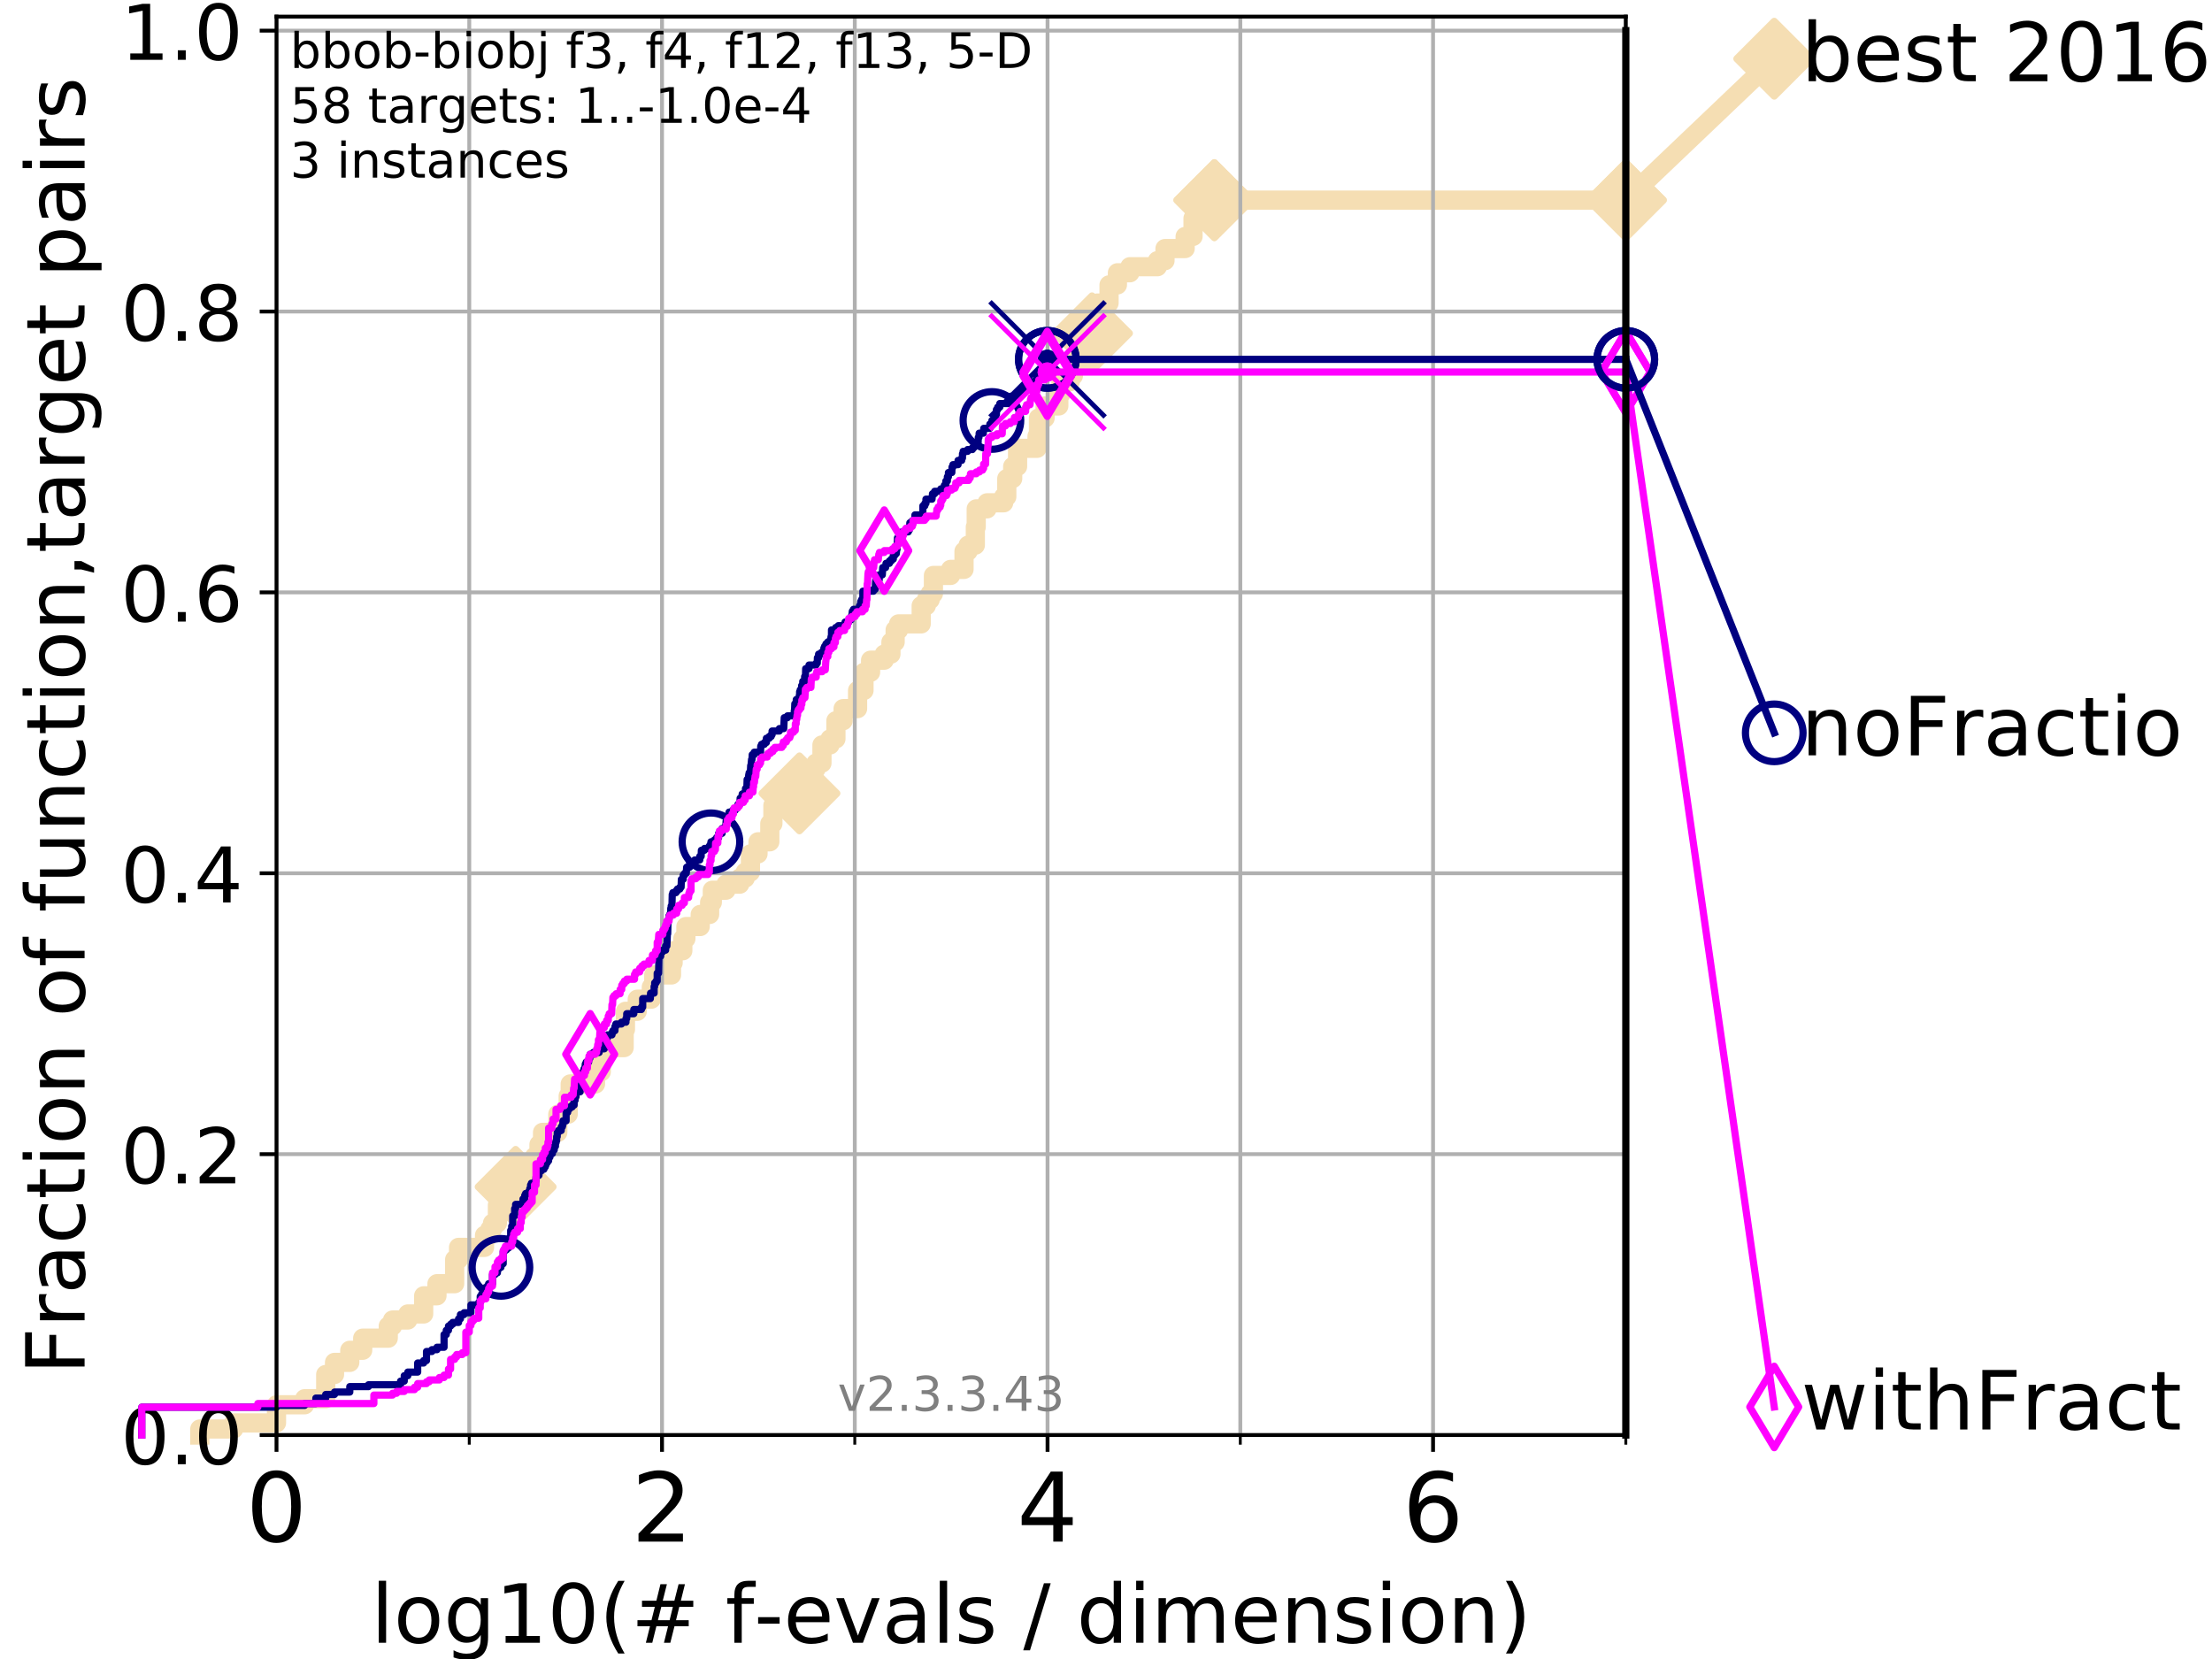 <?xml version="1.0" encoding="utf-8" standalone="no"?>
<!DOCTYPE svg PUBLIC "-//W3C//DTD SVG 1.1//EN"
  "http://www.w3.org/Graphics/SVG/1.1/DTD/svg11.dtd">
<!-- Created with matplotlib (https://matplotlib.org/) -->
<svg height="345.6pt" version="1.1" viewBox="0 0 460.8 345.6" width="460.8pt" xmlns="http://www.w3.org/2000/svg" xmlns:xlink="http://www.w3.org/1999/xlink">
 <defs>
  <style type="text/css">
*{stroke-linecap:butt;stroke-linejoin:round;}
  </style>
 </defs>
 <g id="figure_1">
  <g id="patch_1">
   <path d="M 0 345.6 
L 460.8 345.6 
L 460.8 0 
L 0 0 
z
" style="fill:#ffffff;"/>
  </g>
  <g id="axes_1">
   <g id="patch_2">
    <path d="M 57.6 298.944 
L 338.688 298.944 
L 338.688 3.456 
L 57.6 3.456 
z
" style="fill:#ffffff;"/>
   </g>
   <g id="line2d_1">
    <path d="M 41.621 298.944 
L 41.621 297.683 
L 48.692 297.683 
L 48.692 296.422 
L 57.6 296.422 
L 57.6 292.639 
L 63.468 292.639 
L 63.468 291.378 
L 67.851 291.378 
L 67.851 286.334 
L 69.688 286.334 
L 69.688 283.811 
L 72.868 283.811 
L 72.868 281.289 
L 75.556 281.289 
L 75.556 278.767 
L 80.881 278.767 
L 80.881 276.245 
L 81.776 276.245 
L 81.776 274.984 
L 84.956 274.984 
L 84.956 273.723 
L 88.256 273.723 
L 88.256 269.94 
L 91.03 269.94 
L 91.03 267.418 
L 94.715 267.418 
L 94.715 262.374 
L 95.526 262.374 
L 95.526 259.852 
L 100.935 259.852 
L 100.935 257.33 
L 102.06 257.33 
L 102.06 256.068 
L 102.597 256.068 
L 102.597 254.807 
L 103.623 254.807 
L 103.623 251.024 
L 106.383 251.024 
L 106.383 249.763 
L 107.213 249.763 
L 107.213 247.241 
L 107.415 247.241 
L 107.415 243.458 
L 111.346 243.458 
L 111.346 240.936 
L 112.281 240.936 
L 112.281 238.414 
L 113.023 238.414 
L 113.023 235.892 
L 116.203 235.892 
L 116.203 232.109 
L 118.364 232.109 
L 118.364 228.325 
L 118.787 228.325 
L 118.787 225.803 
L 124.063 225.803 
L 124.063 223.281 
L 125.256 223.281 
L 125.256 220.759 
L 125.823 220.759 
L 125.823 218.237 
L 130.019 218.237 
L 130.019 214.454 
L 130.291 214.454 
L 130.291 210.671 
L 132.754 210.671 
L 132.754 208.149 
L 135.682 208.149 
L 135.682 205.627 
L 136.189 205.627 
L 136.189 203.105 
L 139.887 203.105 
L 139.887 200.583 
L 140.226 200.583 
L 140.226 198.06 
L 142.243 198.06 
L 142.243 195.538 
L 142.884 195.538 
L 142.884 193.016 
L 145.866 193.016 
L 145.866 190.494 
L 147.829 190.494 
L 147.829 187.972 
L 148.392 187.972 
L 148.392 185.45 
L 151.228 185.45 
L 151.228 184.189 
L 154.098 184.189 
L 154.098 182.928 
L 155.245 182.928 
L 155.245 181.667 
L 156.334 181.667 
L 156.334 177.884 
L 157.91 177.884 
L 157.91 175.362 
L 160.365 175.362 
L 160.365 171.578 
L 161.008 171.578 
L 161.008 167.795 
L 161.574 167.795 
L 161.574 166.534 
L 163.646 166.534 
L 163.646 165.273 
L 166.541 165.273 
L 166.541 164.012 
L 167.119 164.012 
L 167.119 160.229 
L 169.964 160.229 
L 169.964 158.968 
L 171.227 158.968 
L 171.227 155.185 
L 172.905 155.185 
L 172.905 153.924 
L 174.136 153.924 
L 174.136 150.141 
L 175.638 150.141 
L 175.638 147.619 
L 178.649 147.619 
L 178.649 143.835 
L 179.987 143.835 
L 179.987 140.052 
L 181.359 140.052 
L 181.359 137.53 
L 184.196 137.53 
L 184.196 136.269 
L 185.596 136.269 
L 185.596 133.747 
L 186.475 133.747 
L 186.475 131.225 
L 187.192 131.225 
L 187.192 129.964 
L 191.9 129.964 
L 191.9 126.181 
L 192.97 126.181 
L 192.97 124.92 
L 193.77 124.92 
L 193.77 123.659 
L 194.45 123.659 
L 194.45 119.876 
L 198.022 119.876 
L 198.022 118.615 
L 200.822 118.615 
L 200.822 114.831 
L 201.671 114.831 
L 201.671 113.57 
L 203.18 113.57 
L 203.18 109.787 
L 203.362 109.787 
L 203.362 106.004 
L 205.617 106.004 
L 205.617 104.743 
L 209.084 104.743 
L 209.084 103.482 
L 209.731 103.482 
L 209.731 99.699 
L 210.963 99.699 
L 210.963 97.177 
L 211.982 97.177 
L 211.982 93.394 
L 216.034 93.394 
L 216.034 90.872 
L 216.332 90.872 
L 216.332 87.088 
L 217.714 87.088 
L 217.714 84.566 
L 220.571 84.566 
L 220.571 82.044 
L 221.014 82.044 
L 221.014 79.522 
L 222.939 79.522 
L 222.939 78.261 
L 223.614 78.261 
L 223.614 77 
L 224.017 77 
L 224.017 74.478 
L 225.015 74.478 
L 225.015 71.956 
L 227.48 71.956 
L 227.48 69.434 
L 227.805 69.434 
L 227.805 65.651 
L 228.589 65.651 
L 228.589 63.129 
L 231.036 63.129 
L 231.036 59.346 
L 232.778 59.346 
L 232.778 56.823 
L 235.382 56.823 
L 235.382 55.562 
L 241.11 55.562 
L 241.11 54.301 
L 242.691 54.301 
L 242.691 51.779 
L 246.889 51.779 
L 246.889 49.257 
L 248.531 49.257 
L 248.531 45.474 
L 252.974 45.474 
L 252.974 41.691 
L 338.688 41.691 
L 338.688 41.691 
" style="fill:none;stroke:#f5deb3;stroke-linecap:square;stroke-width:4;"/>
   </g>
   <g id="line2d_2">
    <defs>
     <path d="M 0 7.778 
L 7.778 0 
L 0 -7.778 
L -7.778 0 
z
" id="m801f43bf5d" style="stroke:#f5deb3;stroke-linejoin:miter;stroke-width:1.5;"/>
    </defs>
    <g>
     <use style="fill:#f5deb3;stroke:#f5deb3;stroke-linejoin:miter;stroke-width:1.5;" x="107.415" xlink:href="#m801f43bf5d" y="247.241"/>
     <use style="fill:#f5deb3;stroke:#f5deb3;stroke-linejoin:miter;stroke-width:1.5;" x="166.541" xlink:href="#m801f43bf5d" y="165.273"/>
     <use style="fill:#f5deb3;stroke:#f5deb3;stroke-linejoin:miter;stroke-width:1.5;" x="227.48" xlink:href="#m801f43bf5d" y="69.434"/>
     <use style="fill:#f5deb3;stroke:#f5deb3;stroke-linejoin:miter;stroke-width:1.5;" x="252.974" xlink:href="#m801f43bf5d" y="41.691"/>
     <use style="fill:#f5deb3;stroke:#f5deb3;stroke-linejoin:miter;stroke-width:1.5;" x="252.974" xlink:href="#m801f43bf5d" y="41.691"/>
     <use style="fill:#f5deb3;stroke:#f5deb3;stroke-linejoin:miter;stroke-width:1.5;" x="338.688" xlink:href="#m801f43bf5d" y="41.691"/>
    </g>
   </g>
   <g id="line2d_3">
    <path style="fill:none;stroke:#f5deb3;stroke-linecap:square;stroke-width:4;"/>
    <g/>
   </g>
   <g id="line2d_4">
    <path d="M 338.688 41.691 
L 369.608 12.233 
" style="fill:none;stroke:#f5deb3;stroke-linecap:square;stroke-width:4;"/>
    <g>
     <use style="fill:#f5deb3;stroke:#f5deb3;stroke-linejoin:miter;stroke-width:1.5;" x="338.688" xlink:href="#m801f43bf5d" y="41.691"/>
     <use style="fill:#f5deb3;stroke:#f5deb3;stroke-linejoin:miter;stroke-width:1.5;" x="369.608" xlink:href="#m801f43bf5d" y="12.233"/>
    </g>
   </g>
   <g id="matplotlib.axis_1">
    <g id="xtick_1">
     <g id="line2d_5">
      <path clip-path="url(#p7622f697e4)" d="M 57.6 298.944 
L 57.6 3.456 
" style="fill:none;stroke:#b0b0b0;stroke-linecap:square;stroke-width:0.8;"/>
     </g>
     <g id="line2d_6">
      <defs>
       <path d="M 0 0 
L 0 3.5 
" id="m3271c795fc" style="stroke:#000000;stroke-width:0.8;"/>
      </defs>
      <g>
       <use style="stroke:#000000;stroke-width:0.8;" x="57.6" xlink:href="#m3271c795fc" y="298.944"/>
      </g>
     </g>
     <g id="text_1">
      <!-- 0 -->
      <defs>
       <path d="M 31.781 66.406 
Q 24.172 66.406 20.328 58.906 
Q 16.5 51.422 16.5 36.375 
Q 16.5 21.391 20.328 13.891 
Q 24.172 6.391 31.781 6.391 
Q 39.453 6.391 43.281 13.891 
Q 47.125 21.391 47.125 36.375 
Q 47.125 51.422 43.281 58.906 
Q 39.453 66.406 31.781 66.406 
z
M 31.781 74.219 
Q 44.047 74.219 50.516 64.516 
Q 56.984 54.828 56.984 36.375 
Q 56.984 17.969 50.516 8.266 
Q 44.047 -1.422 31.781 -1.422 
Q 19.531 -1.422 13.062 8.266 
Q 6.594 17.969 6.594 36.375 
Q 6.594 54.828 13.062 64.516 
Q 19.531 74.219 31.781 74.219 
z
" id="DejaVuSans-48"/>
      </defs>
      <g transform="translate(51.237 321.141)scale(0.2 -0.2)">
       <use xlink:href="#DejaVuSans-48"/>
      </g>
     </g>
    </g>
    <g id="xtick_2">
     <g id="line2d_7">
      <path clip-path="url(#p7622f697e4)" d="M 137.911 298.944 
L 137.911 3.456 
" style="fill:none;stroke:#b0b0b0;stroke-linecap:square;stroke-width:0.8;"/>
     </g>
     <g id="line2d_8">
      <g>
       <use style="stroke:#000000;stroke-width:0.8;" x="137.911" xlink:href="#m3271c795fc" y="298.944"/>
      </g>
     </g>
     <g id="text_2">
      <!-- 2 -->
      <defs>
       <path d="M 19.188 8.297 
L 53.609 8.297 
L 53.609 0 
L 7.328 0 
L 7.328 8.297 
Q 12.938 14.109 22.625 23.891 
Q 32.328 33.688 34.812 36.531 
Q 39.547 41.844 41.422 45.531 
Q 43.312 49.219 43.312 52.781 
Q 43.312 58.594 39.234 62.25 
Q 35.156 65.922 28.609 65.922 
Q 23.969 65.922 18.812 64.312 
Q 13.672 62.703 7.812 59.422 
L 7.812 69.391 
Q 13.766 71.781 18.938 73 
Q 24.125 74.219 28.422 74.219 
Q 39.75 74.219 46.484 68.547 
Q 53.219 62.891 53.219 53.422 
Q 53.219 48.922 51.531 44.891 
Q 49.859 40.875 45.406 35.406 
Q 44.188 33.984 37.641 27.219 
Q 31.109 20.453 19.188 8.297 
z
" id="DejaVuSans-50"/>
      </defs>
      <g transform="translate(131.548 321.141)scale(0.2 -0.2)">
       <use xlink:href="#DejaVuSans-50"/>
      </g>
     </g>
    </g>
    <g id="xtick_3">
     <g id="line2d_9">
      <path clip-path="url(#p7622f697e4)" d="M 218.222 298.944 
L 218.222 3.456 
" style="fill:none;stroke:#b0b0b0;stroke-linecap:square;stroke-width:0.8;"/>
     </g>
     <g id="line2d_10">
      <g>
       <use style="stroke:#000000;stroke-width:0.8;" x="218.222" xlink:href="#m3271c795fc" y="298.944"/>
      </g>
     </g>
     <g id="text_3">
      <!-- 4 -->
      <defs>
       <path d="M 37.797 64.312 
L 12.891 25.391 
L 37.797 25.391 
z
M 35.203 72.906 
L 47.609 72.906 
L 47.609 25.391 
L 58.016 25.391 
L 58.016 17.188 
L 47.609 17.188 
L 47.609 0 
L 37.797 0 
L 37.797 17.188 
L 4.891 17.188 
L 4.891 26.703 
z
" id="DejaVuSans-52"/>
      </defs>
      <g transform="translate(211.859 321.141)scale(0.2 -0.2)">
       <use xlink:href="#DejaVuSans-52"/>
      </g>
     </g>
    </g>
    <g id="xtick_4">
     <g id="line2d_11">
      <path clip-path="url(#p7622f697e4)" d="M 298.533 298.944 
L 298.533 3.456 
" style="fill:none;stroke:#b0b0b0;stroke-linecap:square;stroke-width:0.8;"/>
     </g>
     <g id="line2d_12">
      <g>
       <use style="stroke:#000000;stroke-width:0.8;" x="298.533" xlink:href="#m3271c795fc" y="298.944"/>
      </g>
     </g>
     <g id="text_4">
      <!-- 6 -->
      <defs>
       <path d="M 33.016 40.375 
Q 26.375 40.375 22.484 35.828 
Q 18.609 31.297 18.609 23.391 
Q 18.609 15.531 22.484 10.953 
Q 26.375 6.391 33.016 6.391 
Q 39.656 6.391 43.531 10.953 
Q 47.406 15.531 47.406 23.391 
Q 47.406 31.297 43.531 35.828 
Q 39.656 40.375 33.016 40.375 
z
M 52.594 71.297 
L 52.594 62.312 
Q 48.875 64.062 45.094 64.984 
Q 41.312 65.922 37.594 65.922 
Q 27.828 65.922 22.672 59.328 
Q 17.531 52.734 16.797 39.406 
Q 19.672 43.656 24.016 45.922 
Q 28.375 48.188 33.594 48.188 
Q 44.578 48.188 50.953 41.516 
Q 57.328 34.859 57.328 23.391 
Q 57.328 12.156 50.688 5.359 
Q 44.047 -1.422 33.016 -1.422 
Q 20.359 -1.422 13.672 8.266 
Q 6.984 17.969 6.984 36.375 
Q 6.984 53.656 15.188 63.938 
Q 23.391 74.219 37.203 74.219 
Q 40.922 74.219 44.703 73.484 
Q 48.484 72.75 52.594 71.297 
z
" id="DejaVuSans-54"/>
      </defs>
      <g transform="translate(292.17 321.141)scale(0.2 -0.2)">
       <use xlink:href="#DejaVuSans-54"/>
      </g>
     </g>
    </g>
    <g id="xtick_5">
     <g id="line2d_13">
      <path clip-path="url(#p7622f697e4)" d="M 97.755 298.944 
L 97.755 3.456 
" style="fill:none;stroke:#b0b0b0;stroke-linecap:square;stroke-width:0.8;"/>
     </g>
     <g id="line2d_14">
      <defs>
       <path d="M 0 0 
L 0 2 
" id="meed69645e3" style="stroke:#000000;stroke-width:0.6;"/>
      </defs>
      <g>
       <use style="stroke:#000000;stroke-width:0.6;" x="97.755" xlink:href="#meed69645e3" y="298.944"/>
      </g>
     </g>
    </g>
    <g id="xtick_6">
     <g id="line2d_15">
      <path clip-path="url(#p7622f697e4)" d="M 178.066 298.944 
L 178.066 3.456 
" style="fill:none;stroke:#b0b0b0;stroke-linecap:square;stroke-width:0.8;"/>
     </g>
     <g id="line2d_16">
      <g>
       <use style="stroke:#000000;stroke-width:0.6;" x="178.066" xlink:href="#meed69645e3" y="298.944"/>
      </g>
     </g>
    </g>
    <g id="xtick_7">
     <g id="line2d_17">
      <path clip-path="url(#p7622f697e4)" d="M 258.377 298.944 
L 258.377 3.456 
" style="fill:none;stroke:#b0b0b0;stroke-linecap:square;stroke-width:0.8;"/>
     </g>
     <g id="line2d_18">
      <g>
       <use style="stroke:#000000;stroke-width:0.6;" x="258.377" xlink:href="#meed69645e3" y="298.944"/>
      </g>
     </g>
    </g>
    <g id="xtick_8">
     <g id="line2d_19">
      <path clip-path="url(#p7622f697e4)" d="M 338.688 298.944 
L 338.688 3.456 
" style="fill:none;stroke:#b0b0b0;stroke-linecap:square;stroke-width:0.8;"/>
     </g>
     <g id="line2d_20">
      <g>
       <use style="stroke:#000000;stroke-width:0.6;" x="338.688" xlink:href="#meed69645e3" y="298.944"/>
      </g>
     </g>
    </g>
    <g id="text_5">
     <!-- log10(# f-evals / dimension) -->
     <defs>
      <path d="M 9.422 75.984 
L 18.406 75.984 
L 18.406 0 
L 9.422 0 
z
" id="DejaVuSans-108"/>
      <path d="M 30.609 48.391 
Q 23.391 48.391 19.188 42.75 
Q 14.984 37.109 14.984 27.297 
Q 14.984 17.484 19.156 11.844 
Q 23.344 6.203 30.609 6.203 
Q 37.797 6.203 41.984 11.859 
Q 46.188 17.531 46.188 27.297 
Q 46.188 37.016 41.984 42.703 
Q 37.797 48.391 30.609 48.391 
z
M 30.609 56 
Q 42.328 56 49.016 48.375 
Q 55.719 40.766 55.719 27.297 
Q 55.719 13.875 49.016 6.219 
Q 42.328 -1.422 30.609 -1.422 
Q 18.844 -1.422 12.172 6.219 
Q 5.516 13.875 5.516 27.297 
Q 5.516 40.766 12.172 48.375 
Q 18.844 56 30.609 56 
z
" id="DejaVuSans-111"/>
      <path d="M 45.406 27.984 
Q 45.406 37.75 41.375 43.109 
Q 37.359 48.484 30.078 48.484 
Q 22.859 48.484 18.828 43.109 
Q 14.797 37.75 14.797 27.984 
Q 14.797 18.266 18.828 12.891 
Q 22.859 7.516 30.078 7.516 
Q 37.359 7.516 41.375 12.891 
Q 45.406 18.266 45.406 27.984 
z
M 54.391 6.781 
Q 54.391 -7.172 48.188 -13.984 
Q 42 -20.797 29.203 -20.797 
Q 24.469 -20.797 20.266 -20.094 
Q 16.062 -19.391 12.109 -17.922 
L 12.109 -9.188 
Q 16.062 -11.328 19.922 -12.344 
Q 23.781 -13.375 27.781 -13.375 
Q 36.625 -13.375 41.016 -8.766 
Q 45.406 -4.156 45.406 5.172 
L 45.406 9.625 
Q 42.625 4.781 38.281 2.391 
Q 33.938 0 27.875 0 
Q 17.828 0 11.672 7.656 
Q 5.516 15.328 5.516 27.984 
Q 5.516 40.672 11.672 48.328 
Q 17.828 56 27.875 56 
Q 33.938 56 38.281 53.609 
Q 42.625 51.219 45.406 46.391 
L 45.406 54.688 
L 54.391 54.688 
z
" id="DejaVuSans-103"/>
      <path d="M 12.406 8.297 
L 28.516 8.297 
L 28.516 63.922 
L 10.984 60.406 
L 10.984 69.391 
L 28.422 72.906 
L 38.281 72.906 
L 38.281 8.297 
L 54.391 8.297 
L 54.391 0 
L 12.406 0 
z
" id="DejaVuSans-49"/>
      <path d="M 31 75.875 
Q 24.469 64.656 21.281 53.656 
Q 18.109 42.672 18.109 31.391 
Q 18.109 20.125 21.312 9.062 
Q 24.516 -2 31 -13.188 
L 23.188 -13.188 
Q 15.875 -1.703 12.234 9.375 
Q 8.594 20.453 8.594 31.391 
Q 8.594 42.281 12.203 53.312 
Q 15.828 64.359 23.188 75.875 
z
" id="DejaVuSans-40"/>
      <path d="M 51.125 44 
L 36.922 44 
L 32.812 27.688 
L 47.125 27.688 
z
M 43.797 71.781 
L 38.719 51.516 
L 52.984 51.516 
L 58.109 71.781 
L 65.922 71.781 
L 60.891 51.516 
L 76.125 51.516 
L 76.125 44 
L 58.984 44 
L 54.984 27.688 
L 70.516 27.688 
L 70.516 20.219 
L 53.078 20.219 
L 48 0 
L 40.188 0 
L 45.219 20.219 
L 30.906 20.219 
L 25.875 0 
L 18.016 0 
L 23.094 20.219 
L 7.719 20.219 
L 7.719 27.688 
L 24.906 27.688 
L 29 44 
L 13.281 44 
L 13.281 51.516 
L 30.906 51.516 
L 35.891 71.781 
z
" id="DejaVuSans-35"/>
      <path id="DejaVuSans-32"/>
      <path d="M 37.109 75.984 
L 37.109 68.5 
L 28.516 68.5 
Q 23.688 68.5 21.797 66.547 
Q 19.922 64.594 19.922 59.516 
L 19.922 54.688 
L 34.719 54.688 
L 34.719 47.703 
L 19.922 47.703 
L 19.922 0 
L 10.891 0 
L 10.891 47.703 
L 2.297 47.703 
L 2.297 54.688 
L 10.891 54.688 
L 10.891 58.5 
Q 10.891 67.625 15.141 71.797 
Q 19.391 75.984 28.609 75.984 
z
" id="DejaVuSans-102"/>
      <path d="M 4.891 31.391 
L 31.203 31.391 
L 31.203 23.391 
L 4.891 23.391 
z
" id="DejaVuSans-45"/>
      <path d="M 56.203 29.594 
L 56.203 25.203 
L 14.891 25.203 
Q 15.484 15.922 20.484 11.062 
Q 25.484 6.203 34.422 6.203 
Q 39.594 6.203 44.453 7.469 
Q 49.312 8.734 54.109 11.281 
L 54.109 2.781 
Q 49.266 0.734 44.188 -0.344 
Q 39.109 -1.422 33.891 -1.422 
Q 20.797 -1.422 13.156 6.188 
Q 5.516 13.812 5.516 26.812 
Q 5.516 40.234 12.766 48.109 
Q 20.016 56 32.328 56 
Q 43.359 56 49.781 48.891 
Q 56.203 41.797 56.203 29.594 
z
M 47.219 32.234 
Q 47.125 39.594 43.094 43.984 
Q 39.062 48.391 32.422 48.391 
Q 24.906 48.391 20.391 44.141 
Q 15.875 39.891 15.188 32.172 
z
" id="DejaVuSans-101"/>
      <path d="M 2.984 54.688 
L 12.5 54.688 
L 29.594 8.797 
L 46.688 54.688 
L 56.203 54.688 
L 35.688 0 
L 23.484 0 
z
" id="DejaVuSans-118"/>
      <path d="M 34.281 27.484 
Q 23.391 27.484 19.188 25 
Q 14.984 22.516 14.984 16.5 
Q 14.984 11.719 18.141 8.906 
Q 21.297 6.109 26.703 6.109 
Q 34.188 6.109 38.703 11.406 
Q 43.219 16.703 43.219 25.484 
L 43.219 27.484 
z
M 52.203 31.203 
L 52.203 0 
L 43.219 0 
L 43.219 8.297 
Q 40.141 3.328 35.547 0.953 
Q 30.953 -1.422 24.312 -1.422 
Q 15.922 -1.422 10.953 3.297 
Q 6 8.016 6 15.922 
Q 6 25.141 12.172 29.828 
Q 18.359 34.516 30.609 34.516 
L 43.219 34.516 
L 43.219 35.406 
Q 43.219 41.609 39.141 45 
Q 35.062 48.391 27.688 48.391 
Q 23 48.391 18.547 47.266 
Q 14.109 46.141 10.016 43.891 
L 10.016 52.203 
Q 14.938 54.109 19.578 55.047 
Q 24.219 56 28.609 56 
Q 40.484 56 46.344 49.844 
Q 52.203 43.703 52.203 31.203 
z
" id="DejaVuSans-97"/>
      <path d="M 44.281 53.078 
L 44.281 44.578 
Q 40.484 46.531 36.375 47.5 
Q 32.281 48.484 27.875 48.484 
Q 21.188 48.484 17.844 46.438 
Q 14.5 44.391 14.5 40.281 
Q 14.5 37.156 16.891 35.375 
Q 19.281 33.594 26.516 31.984 
L 29.594 31.297 
Q 39.156 29.25 43.188 25.516 
Q 47.219 21.781 47.219 15.094 
Q 47.219 7.469 41.188 3.016 
Q 35.156 -1.422 24.609 -1.422 
Q 20.219 -1.422 15.453 -0.562 
Q 10.688 0.297 5.422 2 
L 5.422 11.281 
Q 10.406 8.688 15.234 7.391 
Q 20.062 6.109 24.812 6.109 
Q 31.156 6.109 34.562 8.281 
Q 37.984 10.453 37.984 14.406 
Q 37.984 18.062 35.516 20.016 
Q 33.062 21.969 24.703 23.781 
L 21.578 24.516 
Q 13.234 26.266 9.516 29.906 
Q 5.812 33.547 5.812 39.891 
Q 5.812 47.609 11.281 51.797 
Q 16.75 56 26.812 56 
Q 31.781 56 36.172 55.266 
Q 40.578 54.547 44.281 53.078 
z
" id="DejaVuSans-115"/>
      <path d="M 25.391 72.906 
L 33.688 72.906 
L 8.297 -9.281 
L 0 -9.281 
z
" id="DejaVuSans-47"/>
      <path d="M 45.406 46.391 
L 45.406 75.984 
L 54.391 75.984 
L 54.391 0 
L 45.406 0 
L 45.406 8.203 
Q 42.578 3.328 38.25 0.953 
Q 33.938 -1.422 27.875 -1.422 
Q 17.969 -1.422 11.734 6.484 
Q 5.516 14.406 5.516 27.297 
Q 5.516 40.188 11.734 48.094 
Q 17.969 56 27.875 56 
Q 33.938 56 38.25 53.625 
Q 42.578 51.266 45.406 46.391 
z
M 14.797 27.297 
Q 14.797 17.391 18.875 11.75 
Q 22.953 6.109 30.078 6.109 
Q 37.203 6.109 41.297 11.75 
Q 45.406 17.391 45.406 27.297 
Q 45.406 37.203 41.297 42.844 
Q 37.203 48.484 30.078 48.484 
Q 22.953 48.484 18.875 42.844 
Q 14.797 37.203 14.797 27.297 
z
" id="DejaVuSans-100"/>
      <path d="M 9.422 54.688 
L 18.406 54.688 
L 18.406 0 
L 9.422 0 
z
M 9.422 75.984 
L 18.406 75.984 
L 18.406 64.594 
L 9.422 64.594 
z
" id="DejaVuSans-105"/>
      <path d="M 52 44.188 
Q 55.375 50.25 60.062 53.125 
Q 64.75 56 71.094 56 
Q 79.641 56 84.281 50.016 
Q 88.922 44.047 88.922 33.016 
L 88.922 0 
L 79.891 0 
L 79.891 32.719 
Q 79.891 40.578 77.094 44.375 
Q 74.312 48.188 68.609 48.188 
Q 61.625 48.188 57.562 43.547 
Q 53.516 38.922 53.516 30.906 
L 53.516 0 
L 44.484 0 
L 44.484 32.719 
Q 44.484 40.625 41.703 44.406 
Q 38.922 48.188 33.109 48.188 
Q 26.219 48.188 22.156 43.531 
Q 18.109 38.875 18.109 30.906 
L 18.109 0 
L 9.078 0 
L 9.078 54.688 
L 18.109 54.688 
L 18.109 46.188 
Q 21.188 51.219 25.484 53.609 
Q 29.781 56 35.688 56 
Q 41.656 56 45.828 52.969 
Q 50 49.953 52 44.188 
z
" id="DejaVuSans-109"/>
      <path d="M 54.891 33.016 
L 54.891 0 
L 45.906 0 
L 45.906 32.719 
Q 45.906 40.484 42.875 44.328 
Q 39.844 48.188 33.797 48.188 
Q 26.516 48.188 22.312 43.547 
Q 18.109 38.922 18.109 30.906 
L 18.109 0 
L 9.078 0 
L 9.078 54.688 
L 18.109 54.688 
L 18.109 46.188 
Q 21.344 51.125 25.703 53.562 
Q 30.078 56 35.797 56 
Q 45.219 56 50.047 50.172 
Q 54.891 44.344 54.891 33.016 
z
" id="DejaVuSans-110"/>
      <path d="M 8.016 75.875 
L 15.828 75.875 
Q 23.141 64.359 26.781 53.312 
Q 30.422 42.281 30.422 31.391 
Q 30.422 20.453 26.781 9.375 
Q 23.141 -1.703 15.828 -13.188 
L 8.016 -13.188 
Q 14.5 -2 17.703 9.062 
Q 20.906 20.125 20.906 31.391 
Q 20.906 42.672 17.703 53.656 
Q 14.5 64.656 8.016 75.875 
z
" id="DejaVuSans-41"/>
     </defs>
     <g transform="translate(77.303 342.218)scale(0.17 -0.17)">
      <use xlink:href="#DejaVuSans-108"/>
      <use x="27.783" xlink:href="#DejaVuSans-111"/>
      <use x="88.965" xlink:href="#DejaVuSans-103"/>
      <use x="152.441" xlink:href="#DejaVuSans-49"/>
      <use x="216.064" xlink:href="#DejaVuSans-48"/>
      <use x="279.688" xlink:href="#DejaVuSans-40"/>
      <use x="318.701" xlink:href="#DejaVuSans-35"/>
      <use x="402.49" xlink:href="#DejaVuSans-32"/>
      <use x="434.277" xlink:href="#DejaVuSans-102"/>
      <use x="469.404" xlink:href="#DejaVuSans-45"/>
      <use x="505.488" xlink:href="#DejaVuSans-101"/>
      <use x="567.012" xlink:href="#DejaVuSans-118"/>
      <use x="626.191" xlink:href="#DejaVuSans-97"/>
      <use x="687.471" xlink:href="#DejaVuSans-108"/>
      <use x="715.254" xlink:href="#DejaVuSans-115"/>
      <use x="767.354" xlink:href="#DejaVuSans-32"/>
      <use x="799.141" xlink:href="#DejaVuSans-47"/>
      <use x="832.832" xlink:href="#DejaVuSans-32"/>
      <use x="864.619" xlink:href="#DejaVuSans-100"/>
      <use x="928.096" xlink:href="#DejaVuSans-105"/>
      <use x="955.879" xlink:href="#DejaVuSans-109"/>
      <use x="1053.291" xlink:href="#DejaVuSans-101"/>
      <use x="1114.814" xlink:href="#DejaVuSans-110"/>
      <use x="1178.193" xlink:href="#DejaVuSans-115"/>
      <use x="1230.293" xlink:href="#DejaVuSans-105"/>
      <use x="1258.076" xlink:href="#DejaVuSans-111"/>
      <use x="1319.258" xlink:href="#DejaVuSans-110"/>
      <use x="1382.637" xlink:href="#DejaVuSans-41"/>
     </g>
    </g>
   </g>
   <g id="matplotlib.axis_2">
    <g id="ytick_1">
     <g id="line2d_21">
      <path clip-path="url(#p7622f697e4)" d="M 57.6 298.944 
L 338.688 298.944 
" style="fill:none;stroke:#b0b0b0;stroke-linecap:square;stroke-width:0.8;"/>
     </g>
     <g id="line2d_22">
      <defs>
       <path d="M 0 0 
L -3.5 0 
" id="m6ad02399d4" style="stroke:#000000;stroke-width:0.8;"/>
      </defs>
      <g>
       <use style="stroke:#000000;stroke-width:0.8;" x="57.6" xlink:href="#m6ad02399d4" y="298.944"/>
      </g>
     </g>
     <g id="text_6">
      <!-- 0.0 -->
      <defs>
       <path d="M 10.688 12.406 
L 21 12.406 
L 21 0 
L 10.688 0 
z
" id="DejaVuSans-46"/>
      </defs>
      <g transform="translate(25.155 305.023)scale(0.16 -0.16)">
       <use xlink:href="#DejaVuSans-48"/>
       <use x="63.623" xlink:href="#DejaVuSans-46"/>
       <use x="95.41" xlink:href="#DejaVuSans-48"/>
      </g>
     </g>
    </g>
    <g id="ytick_2">
     <g id="line2d_23">
      <path clip-path="url(#p7622f697e4)" d="M 57.6 240.432 
L 338.688 240.432 
" style="fill:none;stroke:#b0b0b0;stroke-linecap:square;stroke-width:0.8;"/>
     </g>
     <g id="line2d_24">
      <g>
       <use style="stroke:#000000;stroke-width:0.8;" x="57.6" xlink:href="#m6ad02399d4" y="240.432"/>
      </g>
     </g>
     <g id="text_7">
      <!-- 0.2 -->
      <g transform="translate(25.155 246.51)scale(0.16 -0.16)">
       <use xlink:href="#DejaVuSans-48"/>
       <use x="63.623" xlink:href="#DejaVuSans-46"/>
       <use x="95.41" xlink:href="#DejaVuSans-50"/>
      </g>
     </g>
    </g>
    <g id="ytick_3">
     <g id="line2d_25">
      <path clip-path="url(#p7622f697e4)" d="M 57.6 181.919 
L 338.688 181.919 
" style="fill:none;stroke:#b0b0b0;stroke-linecap:square;stroke-width:0.8;"/>
     </g>
     <g id="line2d_26">
      <g>
       <use style="stroke:#000000;stroke-width:0.8;" x="57.6" xlink:href="#m6ad02399d4" y="181.919"/>
      </g>
     </g>
     <g id="text_8">
      <!-- 0.4 -->
      <g transform="translate(25.155 187.998)scale(0.16 -0.16)">
       <use xlink:href="#DejaVuSans-48"/>
       <use x="63.623" xlink:href="#DejaVuSans-46"/>
       <use x="95.41" xlink:href="#DejaVuSans-52"/>
      </g>
     </g>
    </g>
    <g id="ytick_4">
     <g id="line2d_27">
      <path clip-path="url(#p7622f697e4)" d="M 57.6 123.407 
L 338.688 123.407 
" style="fill:none;stroke:#b0b0b0;stroke-linecap:square;stroke-width:0.8;"/>
     </g>
     <g id="line2d_28">
      <g>
       <use style="stroke:#000000;stroke-width:0.8;" x="57.6" xlink:href="#m6ad02399d4" y="123.407"/>
      </g>
     </g>
     <g id="text_9">
      <!-- 0.6 -->
      <g transform="translate(25.155 129.485)scale(0.16 -0.16)">
       <use xlink:href="#DejaVuSans-48"/>
       <use x="63.623" xlink:href="#DejaVuSans-46"/>
       <use x="95.41" xlink:href="#DejaVuSans-54"/>
      </g>
     </g>
    </g>
    <g id="ytick_5">
     <g id="line2d_29">
      <path clip-path="url(#p7622f697e4)" d="M 57.6 64.894 
L 338.688 64.894 
" style="fill:none;stroke:#b0b0b0;stroke-linecap:square;stroke-width:0.8;"/>
     </g>
     <g id="line2d_30">
      <g>
       <use style="stroke:#000000;stroke-width:0.8;" x="57.6" xlink:href="#m6ad02399d4" y="64.894"/>
      </g>
     </g>
     <g id="text_10">
      <!-- 0.8 -->
      <defs>
       <path d="M 31.781 34.625 
Q 24.75 34.625 20.719 30.859 
Q 16.703 27.094 16.703 20.516 
Q 16.703 13.922 20.719 10.156 
Q 24.75 6.391 31.781 6.391 
Q 38.812 6.391 42.859 10.172 
Q 46.922 13.969 46.922 20.516 
Q 46.922 27.094 42.891 30.859 
Q 38.875 34.625 31.781 34.625 
z
M 21.922 38.812 
Q 15.578 40.375 12.031 44.719 
Q 8.5 49.078 8.5 55.328 
Q 8.5 64.062 14.719 69.141 
Q 20.953 74.219 31.781 74.219 
Q 42.672 74.219 48.875 69.141 
Q 55.078 64.062 55.078 55.328 
Q 55.078 49.078 51.531 44.719 
Q 48 40.375 41.703 38.812 
Q 48.828 37.156 52.797 32.312 
Q 56.781 27.484 56.781 20.516 
Q 56.781 9.906 50.312 4.234 
Q 43.844 -1.422 31.781 -1.422 
Q 19.734 -1.422 13.25 4.234 
Q 6.781 9.906 6.781 20.516 
Q 6.781 27.484 10.781 32.312 
Q 14.797 37.156 21.922 38.812 
z
M 18.312 54.391 
Q 18.312 48.734 21.844 45.562 
Q 25.391 42.391 31.781 42.391 
Q 38.141 42.391 41.719 45.562 
Q 45.312 48.734 45.312 54.391 
Q 45.312 60.062 41.719 63.234 
Q 38.141 66.406 31.781 66.406 
Q 25.391 66.406 21.844 63.234 
Q 18.312 60.062 18.312 54.391 
z
" id="DejaVuSans-56"/>
      </defs>
      <g transform="translate(25.155 70.973)scale(0.16 -0.16)">
       <use xlink:href="#DejaVuSans-48"/>
       <use x="63.623" xlink:href="#DejaVuSans-46"/>
       <use x="95.41" xlink:href="#DejaVuSans-56"/>
      </g>
     </g>
    </g>
    <g id="ytick_6">
     <g id="line2d_31">
      <path clip-path="url(#p7622f697e4)" d="M 57.6 6.382 
L 338.688 6.382 
" style="fill:none;stroke:#b0b0b0;stroke-linecap:square;stroke-width:0.8;"/>
     </g>
     <g id="line2d_32">
      <g>
       <use style="stroke:#000000;stroke-width:0.8;" x="57.6" xlink:href="#m6ad02399d4" y="6.382"/>
      </g>
     </g>
     <g id="text_11">
      <!-- 1.0 -->
      <g transform="translate(25.155 12.46)scale(0.16 -0.16)">
       <use xlink:href="#DejaVuSans-49"/>
       <use x="63.623" xlink:href="#DejaVuSans-46"/>
       <use x="95.41" xlink:href="#DejaVuSans-48"/>
      </g>
     </g>
    </g>
    <g id="text_12">
     <!-- Fraction of function,target pairs -->
     <defs>
      <path d="M 9.812 72.906 
L 51.703 72.906 
L 51.703 64.594 
L 19.672 64.594 
L 19.672 43.109 
L 48.578 43.109 
L 48.578 34.812 
L 19.672 34.812 
L 19.672 0 
L 9.812 0 
z
" id="DejaVuSans-70"/>
      <path d="M 41.109 46.297 
Q 39.594 47.172 37.812 47.578 
Q 36.031 48 33.891 48 
Q 26.266 48 22.188 43.047 
Q 18.109 38.094 18.109 28.812 
L 18.109 0 
L 9.078 0 
L 9.078 54.688 
L 18.109 54.688 
L 18.109 46.188 
Q 20.953 51.172 25.484 53.578 
Q 30.031 56 36.531 56 
Q 37.453 56 38.578 55.875 
Q 39.703 55.766 41.062 55.516 
z
" id="DejaVuSans-114"/>
      <path d="M 48.781 52.594 
L 48.781 44.188 
Q 44.969 46.297 41.141 47.344 
Q 37.312 48.391 33.406 48.391 
Q 24.656 48.391 19.812 42.844 
Q 14.984 37.312 14.984 27.297 
Q 14.984 17.281 19.812 11.734 
Q 24.656 6.203 33.406 6.203 
Q 37.312 6.203 41.141 7.25 
Q 44.969 8.297 48.781 10.406 
L 48.781 2.094 
Q 45.016 0.344 40.984 -0.531 
Q 36.969 -1.422 32.422 -1.422 
Q 20.062 -1.422 12.781 6.344 
Q 5.516 14.109 5.516 27.297 
Q 5.516 40.672 12.859 48.328 
Q 20.219 56 33.016 56 
Q 37.156 56 41.109 55.141 
Q 45.062 54.297 48.781 52.594 
z
" id="DejaVuSans-99"/>
      <path d="M 18.312 70.219 
L 18.312 54.688 
L 36.812 54.688 
L 36.812 47.703 
L 18.312 47.703 
L 18.312 18.016 
Q 18.312 11.328 20.141 9.422 
Q 21.969 7.516 27.594 7.516 
L 36.812 7.516 
L 36.812 0 
L 27.594 0 
Q 17.188 0 13.234 3.875 
Q 9.281 7.766 9.281 18.016 
L 9.281 47.703 
L 2.688 47.703 
L 2.688 54.688 
L 9.281 54.688 
L 9.281 70.219 
z
" id="DejaVuSans-116"/>
      <path d="M 8.5 21.578 
L 8.5 54.688 
L 17.484 54.688 
L 17.484 21.922 
Q 17.484 14.156 20.5 10.266 
Q 23.531 6.391 29.594 6.391 
Q 36.859 6.391 41.078 11.031 
Q 45.312 15.672 45.312 23.688 
L 45.312 54.688 
L 54.297 54.688 
L 54.297 0 
L 45.312 0 
L 45.312 8.406 
Q 42.047 3.422 37.719 1 
Q 33.406 -1.422 27.688 -1.422 
Q 18.266 -1.422 13.375 4.438 
Q 8.5 10.297 8.5 21.578 
z
M 31.109 56 
z
" id="DejaVuSans-117"/>
      <path d="M 11.719 12.406 
L 22.016 12.406 
L 22.016 4 
L 14.016 -11.625 
L 7.719 -11.625 
L 11.719 4 
z
" id="DejaVuSans-44"/>
      <path d="M 18.109 8.203 
L 18.109 -20.797 
L 9.078 -20.797 
L 9.078 54.688 
L 18.109 54.688 
L 18.109 46.391 
Q 20.953 51.266 25.266 53.625 
Q 29.594 56 35.594 56 
Q 45.562 56 51.781 48.094 
Q 58.016 40.188 58.016 27.297 
Q 58.016 14.406 51.781 6.484 
Q 45.562 -1.422 35.594 -1.422 
Q 29.594 -1.422 25.266 0.953 
Q 20.953 3.328 18.109 8.203 
z
M 48.688 27.297 
Q 48.688 37.203 44.609 42.844 
Q 40.531 48.484 33.406 48.484 
Q 26.266 48.484 22.188 42.844 
Q 18.109 37.203 18.109 27.297 
Q 18.109 17.391 22.188 11.75 
Q 26.266 6.109 33.406 6.109 
Q 40.531 6.109 44.609 11.75 
Q 48.688 17.391 48.688 27.297 
z
" id="DejaVuSans-112"/>
     </defs>
     <g transform="translate(17.62 286.339)rotate(-90)scale(0.17 -0.17)">
      <use xlink:href="#DejaVuSans-70"/>
      <use x="57.41" xlink:href="#DejaVuSans-114"/>
      <use x="98.523" xlink:href="#DejaVuSans-97"/>
      <use x="159.803" xlink:href="#DejaVuSans-99"/>
      <use x="214.783" xlink:href="#DejaVuSans-116"/>
      <use x="253.992" xlink:href="#DejaVuSans-105"/>
      <use x="281.775" xlink:href="#DejaVuSans-111"/>
      <use x="342.957" xlink:href="#DejaVuSans-110"/>
      <use x="406.336" xlink:href="#DejaVuSans-32"/>
      <use x="438.123" xlink:href="#DejaVuSans-111"/>
      <use x="499.305" xlink:href="#DejaVuSans-102"/>
      <use x="534.51" xlink:href="#DejaVuSans-32"/>
      <use x="566.297" xlink:href="#DejaVuSans-102"/>
      <use x="601.502" xlink:href="#DejaVuSans-117"/>
      <use x="664.881" xlink:href="#DejaVuSans-110"/>
      <use x="728.26" xlink:href="#DejaVuSans-99"/>
      <use x="783.24" xlink:href="#DejaVuSans-116"/>
      <use x="822.449" xlink:href="#DejaVuSans-105"/>
      <use x="850.232" xlink:href="#DejaVuSans-111"/>
      <use x="911.414" xlink:href="#DejaVuSans-110"/>
      <use x="974.793" xlink:href="#DejaVuSans-44"/>
      <use x="1006.58" xlink:href="#DejaVuSans-116"/>
      <use x="1045.789" xlink:href="#DejaVuSans-97"/>
      <use x="1107.068" xlink:href="#DejaVuSans-114"/>
      <use x="1148.166" xlink:href="#DejaVuSans-103"/>
      <use x="1211.643" xlink:href="#DejaVuSans-101"/>
      <use x="1273.166" xlink:href="#DejaVuSans-116"/>
      <use x="1312.375" xlink:href="#DejaVuSans-32"/>
      <use x="1344.162" xlink:href="#DejaVuSans-112"/>
      <use x="1407.639" xlink:href="#DejaVuSans-97"/>
      <use x="1468.918" xlink:href="#DejaVuSans-105"/>
      <use x="1496.701" xlink:href="#DejaVuSans-114"/>
      <use x="1537.814" xlink:href="#DejaVuSans-115"/>
     </g>
    </g>
   </g>
   <g id="line2d_33">
    <defs>
     <path d="M 0 1.5 
C 0.398 1.5 0.779 1.342 1.061 1.061 
C 1.342 0.779 1.5 0.398 1.5 0 
C 1.5 -0.398 1.342 -0.779 1.061 -1.061 
C 0.779 -1.342 0.398 -1.5 0 -1.5 
C -0.398 -1.5 -0.779 -1.342 -1.061 -1.061 
C -1.342 -0.779 -1.5 -0.398 -1.5 0 
C -1.5 0.398 -1.342 0.779 -1.061 1.061 
C -0.779 1.342 -0.398 1.5 0 1.5 
z
" id="m625bbe0bf1" style="stroke:#f5deb3;"/>
    </defs>
    <g>
     <use style="fill:#f5deb3;stroke:#f5deb3;" x="252.974" xlink:href="#m625bbe0bf1" y="41.691"/>
     <use style="fill:#f5deb3;stroke:#f5deb3;" x="252.974" xlink:href="#m625bbe0bf1" y="41.691"/>
    </g>
   </g>
   <g id="line2d_34">
    <defs>
     <path d="M 0 1.5 
C 0.398 1.5 0.779 1.342 1.061 1.061 
C 1.342 0.779 1.5 0.398 1.5 0 
C 1.5 -0.398 1.342 -0.779 1.061 -1.061 
C 0.779 -1.342 0.398 -1.5 0 -1.5 
C -0.398 -1.5 -0.779 -1.342 -1.061 -1.061 
C -1.342 -0.779 -1.5 -0.398 -1.5 0 
C -1.5 0.398 -1.342 0.779 -1.061 1.061 
C -0.779 1.342 -0.398 1.5 0 1.5 
z
" id="m09ee5680e9" style="stroke:#000080;"/>
    </defs>
    <g>
     <use style="fill:#000080;stroke:#000080;" x="218.184" xlink:href="#m09ee5680e9" y="74.856"/>
     <use style="fill:#000080;stroke:#000080;" x="218.184" xlink:href="#m09ee5680e9" y="74.856"/>
    </g>
   </g>
   <g id="line2d_35">
    <path d="M 29.533 298.944 
L 29.533 293.143 
L 57.6 293.143 
L 57.6 292.765 
L 63.468 292.765 
L 63.468 292.387 
L 65.797 292.387 
L 65.797 291.252 
L 67.851 291.252 
L 67.851 290.495 
L 69.688 290.495 
L 69.688 289.991 
L 72.868 289.991 
L 72.868 288.856 
L 76.759 288.856 
L 76.759 288.477 
L 83.438 288.477 
L 83.438 287.721 
L 84.213 287.721 
L 84.213 286.586 
L 84.956 286.586 
L 84.956 285.829 
L 87.01 285.829 
L 87.01 283.938 
L 88.256 283.938 
L 88.256 283.433 
L 88.847 283.433 
L 88.847 281.542 
L 89.973 281.542 
L 89.973 281.163 
L 91.03 281.163 
L 91.03 280.659 
L 92.504 280.659 
L 92.504 278.011 
L 92.969 278.011 
L 92.969 277.128 
L 93.422 277.128 
L 93.422 276.245 
L 93.864 276.245 
L 93.864 275.867 
L 94.295 275.867 
L 94.295 275.489 
L 95.526 275.489 
L 95.526 274.732 
L 95.918 274.732 
L 95.918 273.849 
L 96.676 273.849 
L 96.676 273.471 
L 98.101 273.471 
L 98.101 271.832 
L 99.732 271.832 
L 99.732 271.327 
L 100.04 271.327 
L 100.04 270.066 
L 100.344 270.066 
L 100.344 269.562 
L 100.642 269.562 
L 100.642 268.679 
L 100.935 268.679 
L 100.935 268.301 
L 101.507 268.301 
L 101.507 267.922 
L 101.786 267.922 
L 101.786 267.418 
L 102.597 267.418 
L 102.597 265.526 
L 103.118 265.526 
L 103.118 265.148 
L 103.623 265.148 
L 103.623 264.391 
L 103.871 264.391 
L 103.871 264.013 
L 104.355 264.013 
L 104.355 263.256 
L 104.826 263.256 
L 104.826 260.734 
L 105.057 260.734 
L 105.057 260.356 
L 105.51 260.356 
L 105.51 259.978 
L 105.952 259.978 
L 105.952 258.717 
L 106.169 258.717 
L 106.169 257.834 
L 106.383 257.834 
L 106.383 256.321 
L 106.594 256.321 
L 106.594 255.438 
L 106.803 255.438 
L 106.803 253.294 
L 107.213 253.294 
L 107.213 251.781 
L 107.415 251.781 
L 107.415 250.898 
L 108.949 250.898 
L 108.949 249.763 
L 109.312 249.763 
L 109.312 249.007 
L 109.491 249.007 
L 109.491 248.628 
L 110.189 248.628 
L 110.189 248.124 
L 110.359 248.124 
L 110.359 247.619 
L 110.527 247.619 
L 110.527 246.863 
L 110.694 246.863 
L 110.694 246.485 
L 111.506 246.485 
L 111.506 245.98 
L 111.663 245.98 
L 111.663 245.223 
L 111.82 245.223 
L 111.82 244.845 
L 112.281 244.845 
L 112.281 243.962 
L 112.73 243.962 
L 112.73 243.584 
L 113.311 243.584 
L 113.311 243.08 
L 113.595 243.08 
L 113.595 242.701 
L 113.735 242.701 
L 113.735 242.197 
L 114.012 242.197 
L 114.012 241.819 
L 114.284 241.819 
L 114.284 241.062 
L 114.552 241.062 
L 114.552 240.305 
L 115.077 240.305 
L 115.077 239.549 
L 115.46 239.549 
L 115.46 238.792 
L 115.711 238.792 
L 115.711 238.036 
L 115.835 238.036 
L 115.835 237.657 
L 115.959 237.657 
L 115.959 236.774 
L 116.081 236.774 
L 116.081 235.892 
L 116.323 235.892 
L 116.323 235.513 
L 116.914 235.513 
L 116.914 234.757 
L 117.145 234.757 
L 117.145 234.379 
L 117.26 234.379 
L 117.26 233.496 
L 117.931 233.496 
L 117.931 231.73 
L 118.257 231.73 
L 118.257 230.974 
L 118.682 230.974 
L 118.682 230.595 
L 119.199 230.595 
L 119.199 230.217 
L 119.603 230.217 
L 119.603 229.208 
L 119.801 229.208 
L 119.801 228.452 
L 119.997 228.452 
L 119.997 227.443 
L 120.852 227.443 
L 120.945 225.551 
L 121.037 225.551 
L 121.128 224.29 
L 121.31 224.29 
L 121.31 223.534 
L 121.49 223.534 
L 121.49 223.155 
L 121.668 223.155 
L 121.668 222.651 
L 121.844 222.651 
L 121.931 221.642 
L 122.105 221.642 
L 122.105 221.264 
L 122.615 221.264 
L 122.699 220.507 
L 122.865 220.507 
L 122.948 219.624 
L 123.594 219.624 
L 123.594 219.246 
L 124.818 219.246 
L 124.818 218.489 
L 125.892 218.489 
L 125.892 218.111 
L 126.1 218.111 
L 126.1 217.102 
L 126.304 217.102 
L 126.304 216.346 
L 126.507 216.346 
L 126.507 215.589 
L 127.485 215.589 
L 127.485 215.085 
L 127.674 215.085 
L 127.674 214.706 
L 128.108 214.706 
L 128.108 213.823 
L 128.291 213.823 
L 128.291 213.319 
L 129.461 213.319 
L 129.461 212.941 
L 130.398 212.941 
L 130.398 212.184 
L 130.559 212.184 
L 130.559 211.175 
L 132.036 211.175 
L 132.036 210.293 
L 133.623 210.293 
L 133.623 209.788 
L 133.888 209.788 
L 133.888 208.023 
L 135.482 208.023 
L 135.522 206.888 
L 136.266 206.888 
L 136.266 205.501 
L 136.381 205.501 
L 136.381 204.744 
L 136.683 204.744 
L 136.683 204.366 
L 136.906 204.366 
L 136.906 202.726 
L 137.199 202.726 
L 137.271 199.195 
L 137.63 199.195 
L 137.63 198.313 
L 138.015 198.313 
L 138.015 197.934 
L 138.662 197.934 
L 138.662 197.052 
L 138.927 197.052 
L 139.025 194.529 
L 139.091 194.529 
L 139.156 192.007 
L 139.253 192.007 
L 139.253 191.503 
L 139.382 191.503 
L 139.382 190.746 
L 139.573 190.746 
L 139.573 190.368 
L 139.699 190.368 
L 139.731 189.233 
L 139.825 189.233 
L 139.825 188.729 
L 139.98 188.729 
L 140.042 186.333 
L 140.165 186.333 
L 140.165 185.954 
L 140.827 185.954 
L 140.827 185.576 
L 141.119 185.576 
L 141.119 185.198 
L 141.634 185.198 
L 141.634 184.819 
L 141.886 184.819 
L 141.941 183.18 
L 142.325 183.18 
L 142.325 182.297 
L 142.62 182.297 
L 142.62 181.919 
L 142.963 181.919 
L 143.041 180.658 
L 143.679 180.658 
L 143.679 179.649 
L 144.724 179.649 
L 144.724 179.145 
L 145.777 179.145 
L 145.777 178.388 
L 146.064 178.388 
L 146.107 177.127 
L 146.749 177.127 
L 146.749 176.749 
L 147.75 176.749 
L 147.75 176.244 
L 147.986 176.244 
L 147.986 175.866 
L 148.103 175.866 
L 148.103 175.362 
L 148.808 175.362 
L 148.808 174.983 
L 149.287 174.983 
L 149.287 174.479 
L 149.7 174.479 
L 149.7 173.596 
L 150.429 173.596 
L 150.429 172.587 
L 151.015 172.587 
L 151.015 172.209 
L 151.211 172.209 
L 151.26 171.074 
L 151.373 171.074 
L 151.389 170.191 
L 151.866 170.191 
L 151.866 169.182 
L 152.602 169.182 
L 152.602 168.804 
L 153.149 168.804 
L 153.149 168.426 
L 153.509 168.426 
L 153.509 168.048 
L 153.736 168.048 
L 153.736 167.543 
L 154.14 167.543 
L 154.181 166.282 
L 154.521 166.282 
L 154.614 165.399 
L 155.129 165.399 
L 155.129 165.021 
L 155.297 165.021 
L 155.297 164.264 
L 155.578 164.264 
L 155.641 162.373 
L 155.879 162.373 
L 155.978 161.364 
L 156.053 161.364 
L 156.053 160.986 
L 156.309 160.986 
L 156.382 159.472 
L 156.455 159.472 
L 156.563 158.211 
L 156.658 158.211 
L 156.706 157.203 
L 157.116 157.203 
L 157.116 156.698 
L 158.434 156.698 
L 158.476 155.437 
L 158.637 155.437 
L 158.637 155.059 
L 159.232 155.059 
L 159.232 154.68 
L 159.648 154.68 
L 159.648 153.798 
L 160.24 153.798 
L 160.24 153.419 
L 160.652 153.419 
L 160.652 153.041 
L 160.84 153.041 
L 160.84 152.284 
L 162.355 152.284 
L 162.355 151.78 
L 163.267 151.78 
L 163.372 149.51 
L 164.04 149.51 
L 164.04 149.132 
L 165.397 149.132 
L 165.476 147.997 
L 165.519 147.997 
L 165.576 146.61 
L 165.88 146.61 
L 165.88 145.727 
L 166.412 145.727 
L 166.514 144.844 
L 166.575 144.844 
L 166.575 144.088 
L 166.702 144.088 
L 166.702 143.709 
L 166.994 143.709 
L 166.994 142.827 
L 167.204 142.827 
L 167.23 141.944 
L 167.621 141.944 
L 167.621 140.935 
L 167.792 140.935 
L 167.836 139.296 
L 168.531 139.296 
L 168.531 138.539 
L 170.003 138.539 
L 170.003 138.161 
L 170.251 138.161 
L 170.278 137.026 
L 170.527 137.026 
L 170.527 136.269 
L 171.129 136.269 
L 171.129 135.891 
L 171.626 135.891 
L 171.626 135.008 
L 171.781 135.008 
L 171.781 134.63 
L 172.064 134.63 
L 172.064 134.125 
L 172.424 134.125 
L 172.424 133.747 
L 172.89 133.747 
L 172.89 133.369 
L 173.026 133.369 
L 173.124 132.612 
L 173.211 132.612 
L 173.216 131.225 
L 174.087 131.225 
L 174.087 130.721 
L 174.627 130.721 
L 174.627 130.342 
L 175.877 130.342 
L 175.877 129.964 
L 176.038 129.964 
L 176.038 129.586 
L 176.838 129.586 
L 176.838 129.081 
L 177.311 129.081 
L 177.402 128.199 
L 177.452 128.199 
L 177.56 127.316 
L 177.792 127.316 
L 177.792 126.937 
L 179.053 126.937 
L 179.053 126.181 
L 179.22 126.181 
L 179.308 125.298 
L 179.479 125.298 
L 179.479 124.92 
L 179.747 124.92 
L 179.754 123.154 
L 181.947 123.154 
L 181.947 122.776 
L 182.306 122.776 
L 182.404 121.137 
L 182.45 121.137 
L 182.45 120.758 
L 183.155 120.758 
L 183.16 119.75 
L 183.802 119.75 
L 183.889 118.236 
L 184.488 118.236 
L 184.577 117.354 
L 185.281 117.354 
L 185.281 116.849 
L 185.68 116.849 
L 185.68 116.471 
L 186.09 116.471 
L 186.09 115.714 
L 186.391 115.714 
L 186.391 115.336 
L 186.713 115.336 
L 186.812 114.453 
L 186.871 114.453 
L 186.957 112.057 
L 187.238 112.057 
L 187.238 111.679 
L 187.73 111.679 
L 187.73 111.174 
L 187.891 111.174 
L 187.891 110.796 
L 189.217 110.796 
L 189.217 110.418 
L 189.43 110.418 
L 189.537 108.905 
L 189.993 108.905 
L 189.993 108.526 
L 190.544 108.526 
L 190.599 107.265 
L 192.238 107.265 
L 192.256 105.374 
L 192.654 105.374 
L 192.654 104.869 
L 192.891 104.869 
L 192.891 103.986 
L 194.16 103.986 
L 194.255 102.852 
L 194.703 102.852 
L 194.703 102.347 
L 195.981 102.347 
L 195.981 101.843 
L 196.62 101.843 
L 196.62 101.464 
L 196.731 101.464 
L 196.731 101.086 
L 197.041 101.086 
L 197.041 100.203 
L 197.355 100.203 
L 197.355 99.321 
L 197.572 99.321 
L 197.572 98.438 
L 198.283 98.438 
L 198.32 97.303 
L 198.514 97.303 
L 198.514 96.799 
L 199.578 96.799 
L 199.578 95.916 
L 200.341 95.916 
L 200.341 95.411 
L 200.501 95.411 
L 200.501 94.529 
L 200.638 94.529 
L 200.638 94.024 
L 201.572 94.024 
L 201.572 93.646 
L 202.571 93.646 
L 202.571 93.268 
L 202.884 93.268 
L 202.884 92.763 
L 203.091 92.763 
L 203.091 92.385 
L 203.755 92.385 
L 203.795 91.124 
L 203.933 91.124 
L 203.978 90.241 
L 204.846 90.241 
L 204.93 89.232 
L 206.198 89.232 
L 206.198 88.35 
L 206.53 88.35 
L 206.634 87.593 
L 207.399 87.593 
L 207.484 86.332 
L 207.576 86.332 
L 207.576 85.323 
L 207.842 85.323 
L 207.842 84.819 
L 208.279 84.819 
L 208.279 84.062 
L 210.154 84.062 
L 210.154 83.684 
L 210.273 83.684 
L 210.273 83.305 
L 210.505 83.305 
L 210.505 82.549 
L 211.702 82.549 
L 211.702 82.17 
L 212.882 82.17 
L 212.882 81.288 
L 213.114 81.288 
L 213.114 80.909 
L 213.962 80.909 
L 213.962 80.531 
L 214.2 80.531 
L 214.2 80.153 
L 214.467 80.153 
L 214.467 79.774 
L 215.43 79.774 
L 215.43 79.396 
L 215.939 79.396 
L 215.939 78.513 
L 216.671 78.513 
L 216.671 78.135 
L 216.942 78.135 
L 216.942 77.757 
L 217.104 77.757 
L 217.15 77 
L 217.382 77 
L 217.382 76.622 
L 217.697 76.622 
L 217.697 75.613 
L 218.184 75.613 
L 218.184 74.856 
L 338.688 74.856 
L 338.688 74.856 
" style="fill:none;stroke:#000080;stroke-linecap:square;stroke-width:1.5;"/>
   </g>
   <g id="line2d_36">
    <defs>
     <path d="M 0 6 
C 1.591 6 3.117 5.368 4.243 4.243 
C 5.368 3.117 6 1.591 6 0 
C 6 -1.591 5.368 -3.117 4.243 -4.243 
C 3.117 -5.368 1.591 -6 0 -6 
C -1.591 -6 -3.117 -5.368 -4.243 -4.243 
C -5.368 -3.117 -6 -1.591 -6 0 
C -6 1.591 -5.368 3.117 -4.243 4.243 
C -3.117 5.368 -1.591 6 0 6 
z
" id="md15bf411a7" style="stroke:#000080;stroke-width:1.5;"/>
    </defs>
    <g>
     <use style="fill-opacity:0;stroke:#000080;stroke-width:1.5;" x="104.355" xlink:href="#md15bf411a7" y="264.013"/>
     <use style="fill-opacity:0;stroke:#000080;stroke-width:1.5;" x="148.103" xlink:href="#md15bf411a7" y="175.362"/>
     <use style="fill-opacity:0;stroke:#000080;stroke-width:1.5;" x="206.634" xlink:href="#md15bf411a7" y="87.593"/>
     <use style="fill-opacity:0;stroke:#000080;stroke-width:1.5;" x="218.184" xlink:href="#md15bf411a7" y="74.856"/>
     <use style="fill-opacity:0;stroke:#000080;stroke-width:1.5;" x="218.184" xlink:href="#md15bf411a7" y="74.856"/>
     <use style="fill-opacity:0;stroke:#000080;stroke-width:1.5;" x="338.688" xlink:href="#md15bf411a7" y="74.856"/>
    </g>
   </g>
   <g id="line2d_37">
    <path style="fill:none;stroke:#000080;stroke-linecap:square;stroke-width:1.5;"/>
    <g/>
   </g>
   <g id="line2d_38">
    <path clip-path="url(#p7622f697e4)" d="M 218.223 74.856 
" style="fill:none;stroke:#000080;stroke-linecap:square;stroke-width:1.5;"/>
    <defs>
     <path d="M -12 12 
L 12 -12 
M -12 -12 
L 12 12 
" id="m07ee83123a" style="stroke:#000080;"/>
    </defs>
    <g clip-path="url(#p7622f697e4)">
     <use style="fill:#000080;stroke:#000080;" x="218.223" xlink:href="#m07ee83123a" y="74.856"/>
    </g>
   </g>
   <g id="line2d_39">
    <defs>
     <path d="M 0 1.5 
C 0.398 1.5 0.779 1.342 1.061 1.061 
C 1.342 0.779 1.5 0.398 1.5 0 
C 1.5 -0.398 1.342 -0.779 1.061 -1.061 
C 0.779 -1.342 0.398 -1.5 0 -1.5 
C -0.398 -1.5 -0.779 -1.342 -1.061 -1.061 
C -1.342 -0.779 -1.5 -0.398 -1.5 0 
C -1.5 0.398 -1.342 0.779 -1.061 1.061 
C -0.779 1.342 -0.398 1.5 0 1.5 
z
" id="m1a991f99ae" style="stroke:#ff00ff;"/>
    </defs>
    <g>
     <use style="fill:#ff00ff;stroke:#ff00ff;" x="218.168" xlink:href="#m1a991f99ae" y="77.505"/>
     <use style="fill:#ff00ff;stroke:#ff00ff;" x="218.168" xlink:href="#m1a991f99ae" y="77.505"/>
    </g>
   </g>
   <g id="line2d_40">
    <path d="M 29.533 298.944 
L 29.533 293.143 
L 53.709 293.143 
L 53.709 292.387 
L 77.885 292.387 
L 77.885 290.621 
L 81.776 290.621 
L 81.776 290.243 
L 82.627 290.243 
L 82.627 289.864 
L 84.213 289.864 
L 84.213 289.486 
L 86.351 289.486 
L 86.351 288.982 
L 87.01 288.982 
L 87.01 288.225 
L 88.847 288.225 
L 88.847 287.847 
L 89.419 287.847 
L 89.419 287.468 
L 91.535 287.468 
L 91.535 286.964 
L 92.504 286.964 
L 92.504 286.46 
L 93.422 286.46 
L 93.422 285.199 
L 93.864 285.199 
L 93.864 283.181 
L 94.715 283.181 
L 94.715 282.677 
L 95.125 282.677 
L 95.125 282.172 
L 96.301 282.172 
L 96.301 281.794 
L 97.044 281.794 
L 97.044 277.506 
L 97.755 277.506 
L 97.755 276.119 
L 98.101 276.119 
L 98.101 275.362 
L 98.439 275.362 
L 98.439 274.984 
L 98.772 274.984 
L 98.772 274.606 
L 99.732 274.606 
L 99.732 272.462 
L 100.04 272.462 
L 100.04 270.949 
L 100.344 270.949 
L 100.344 270.57 
L 101.223 270.57 
L 101.223 269.688 
L 101.507 269.688 
L 101.507 269.183 
L 101.786 269.183 
L 101.786 268.427 
L 102.06 268.427 
L 102.06 267.922 
L 102.597 267.922 
L 102.597 265.148 
L 103.118 265.148 
L 103.118 263.887 
L 103.623 263.887 
L 103.623 262.878 
L 103.871 262.878 
L 103.871 262.5 
L 104.355 262.5 
L 104.355 262.121 
L 104.826 262.121 
L 104.826 260.482 
L 105.057 260.482 
L 105.057 260.104 
L 105.285 260.104 
L 105.285 259.599 
L 106.594 259.599 
L 106.594 258.717 
L 106.803 258.717 
L 106.803 257.834 
L 107.009 257.834 
L 107.009 257.077 
L 107.213 257.077 
L 107.213 256.699 
L 107.811 256.699 
L 107.811 255.942 
L 108.389 255.942 
L 108.389 254.681 
L 108.578 254.681 
L 108.578 253.546 
L 108.764 253.546 
L 108.764 252.411 
L 109.132 252.411 
L 109.132 252.033 
L 109.491 252.033 
L 109.491 251.655 
L 109.843 251.655 
L 109.843 251.15 
L 110.189 251.15 
L 110.189 250.772 
L 110.527 250.772 
L 110.527 250.394 
L 110.86 250.394 
L 110.86 248.376 
L 111.346 248.376 
L 111.346 246.863 
L 111.663 246.863 
L 111.663 242.449 
L 112.581 242.449 
L 112.581 241.566 
L 113.023 241.566 
L 113.023 240.558 
L 113.311 240.558 
L 113.311 240.053 
L 113.595 240.053 
L 113.595 239.17 
L 114.012 239.17 
L 114.012 238.666 
L 114.148 238.666 
L 114.148 237.909 
L 114.284 237.909 
L 114.284 235.009 
L 114.947 235.009 
L 114.947 234.126 
L 115.206 234.126 
L 115.206 233.117 
L 115.835 233.117 
L 115.835 231.1 
L 116.68 231.1 
L 116.68 230.721 
L 116.798 230.721 
L 116.798 230.343 
L 117.598 230.343 
L 117.598 228.578 
L 118.994 228.578 
L 118.994 228.073 
L 119.402 228.073 
L 119.503 226.686 
L 119.603 226.686 
L 119.702 224.795 
L 120.382 224.795 
L 120.477 224.038 
L 121.756 224.038 
L 121.756 223.281 
L 122.018 223.281 
L 122.018 222.525 
L 122.362 222.525 
L 122.447 220.885 
L 122.699 220.885 
L 122.699 220.003 
L 122.948 220.003 
L 122.948 219.624 
L 123.985 219.624 
L 123.985 219.246 
L 124.293 219.246 
L 124.293 218.489 
L 124.444 218.489 
L 124.52 217.607 
L 124.669 217.607 
L 124.669 216.598 
L 124.892 216.598 
L 124.965 215.085 
L 125.183 215.085 
L 125.183 214.076 
L 125.892 214.076 
L 125.892 213.319 
L 126.372 213.319 
L 126.372 212.562 
L 126.707 212.562 
L 126.707 211.68 
L 126.905 211.68 
L 126.905 211.175 
L 127.421 211.175 
L 127.485 209.284 
L 127.611 209.284 
L 127.674 207.77 
L 127.923 207.77 
L 127.923 207.392 
L 128.351 207.392 
L 128.351 207.014 
L 129.176 207.014 
L 129.176 206.131 
L 129.518 206.131 
L 129.518 205.248 
L 129.742 205.248 
L 129.742 204.87 
L 130.073 204.87 
L 130.073 204.366 
L 130.559 204.366 
L 130.559 203.987 
L 132.182 203.987 
L 132.182 202.978 
L 132.423 202.978 
L 132.423 202.474 
L 133.262 202.474 
L 133.262 201.717 
L 133.712 201.717 
L 133.712 201.213 
L 134.15 201.213 
L 134.15 200.835 
L 135.199 200.835 
L 135.199 200.078 
L 135.918 200.078 
L 135.918 198.943 
L 136.457 198.943 
L 136.457 198.565 
L 136.57 198.565 
L 136.57 198.06 
L 136.906 198.06 
L 136.906 196.295 
L 137.126 196.295 
L 137.235 194.656 
L 138.084 194.656 
L 138.084 193.773 
L 138.358 193.773 
L 138.358 193.395 
L 138.561 193.395 
L 138.662 192.638 
L 138.894 192.638 
L 138.894 191.881 
L 139.382 191.881 
L 139.382 190.999 
L 139.541 190.999 
L 139.541 190.62 
L 140.287 190.62 
L 140.287 190.242 
L 140.974 190.242 
L 140.974 189.359 
L 141.35 189.359 
L 141.35 188.603 
L 142.107 188.603 
L 142.107 188.098 
L 142.567 188.098 
L 142.567 186.963 
L 143.452 186.963 
L 143.502 186.08 
L 143.654 186.08 
L 143.654 185.576 
L 143.952 185.576 
L 143.952 183.432 
L 144.124 183.432 
L 144.124 183.054 
L 144.959 183.054 
L 144.959 182.676 
L 145.486 182.676 
L 145.486 182.171 
L 147.49 182.171 
L 147.49 181.667 
L 147.77 181.667 
L 147.77 180.154 
L 147.908 180.154 
L 147.908 179.271 
L 148.123 179.271 
L 148.123 178.262 
L 148.258 178.262 
L 148.258 177.379 
L 148.827 177.379 
L 148.827 177.001 
L 149.031 177.001 
L 149.068 175.614 
L 149.539 175.614 
L 149.575 174.353 
L 149.682 174.353 
L 149.682 173.848 
L 149.859 173.848 
L 149.859 173.092 
L 150.395 173.092 
L 150.395 172.713 
L 151.292 172.713 
L 151.292 171.831 
L 151.518 171.831 
L 151.518 170.822 
L 151.835 170.822 
L 151.835 170.317 
L 152.497 170.317 
L 152.497 169.561 
L 152.796 169.561 
L 152.796 168.678 
L 152.915 168.678 
L 152.915 168.3 
L 153.694 168.3 
L 153.694 167.921 
L 154.029 167.921 
L 154.029 167.165 
L 154.88 167.165 
L 154.88 166.66 
L 155.232 166.66 
L 155.232 165.778 
L 156.114 165.778 
L 156.114 165.021 
L 156.848 165.021 
L 156.918 163.886 
L 156.988 163.886 
L 156.988 163.003 
L 157.163 163.003 
L 157.243 162.121 
L 157.289 162.121 
L 157.289 161.742 
L 157.438 161.742 
L 157.54 160.229 
L 157.731 160.229 
L 157.731 159.346 
L 158.217 159.346 
L 158.217 158.968 
L 158.434 158.968 
L 158.444 158.085 
L 158.732 158.085 
L 158.732 157.707 
L 159.838 157.707 
L 159.838 157.329 
L 159.966 157.329 
L 159.966 156.95 
L 160.49 156.95 
L 160.49 156.572 
L 160.998 156.572 
L 160.998 156.068 
L 161.411 156.068 
L 161.411 155.689 
L 162.879 155.689 
L 162.879 155.311 
L 163.169 155.311 
L 163.169 154.554 
L 163.812 154.554 
L 163.812 154.05 
L 164.079 154.05 
L 164.079 153.672 
L 164.539 153.672 
L 164.539 153.293 
L 164.668 153.293 
L 164.668 152.537 
L 165.31 152.537 
L 165.31 152.158 
L 165.669 152.158 
L 165.683 150.771 
L 165.859 150.771 
L 165.859 149.889 
L 165.971 149.889 
L 166.048 149.006 
L 166.145 149.006 
L 166.145 148.249 
L 166.283 148.249 
L 166.283 147.871 
L 166.568 147.871 
L 166.568 147.493 
L 166.856 147.493 
L 166.876 146.736 
L 167.034 146.736 
L 167.034 145.853 
L 167.236 145.853 
L 167.236 145.349 
L 167.685 145.349 
L 167.779 143.583 
L 168.06 143.583 
L 168.06 143.205 
L 168.93 143.205 
L 169.012 141.44 
L 169.187 141.44 
L 169.187 141.061 
L 170.031 141.061 
L 170.031 140.305 
L 170.147 140.305 
L 170.147 139.926 
L 171.279 139.926 
L 171.279 139.548 
L 171.921 139.548 
L 172.03 137.782 
L 172.044 137.782 
L 172.138 136.774 
L 172.448 136.774 
L 172.448 135.891 
L 172.673 135.891 
L 172.673 135.134 
L 173.248 135.134 
L 173.248 134.756 
L 173.729 134.756 
L 173.729 133.873 
L 174.026 133.873 
L 174.03 132.991 
L 174.153 132.991 
L 174.153 132.612 
L 174.537 132.612 
L 174.537 131.729 
L 174.942 131.729 
L 174.942 131.351 
L 175.936 131.351 
L 175.936 130.847 
L 176.058 130.847 
L 176.058 130.468 
L 176.517 130.468 
L 176.601 129.712 
L 176.737 129.712 
L 176.808 128.829 
L 177.423 128.829 
L 177.423 128.451 
L 178.129 128.451 
L 178.129 127.946 
L 178.497 127.946 
L 178.497 127.442 
L 179.687 127.442 
L 179.687 126.937 
L 180.222 126.937 
L 180.222 126.181 
L 180.464 126.181 
L 180.534 124.92 
L 180.6 124.92 
L 180.646 121.641 
L 180.715 121.641 
L 180.816 119.497 
L 180.873 119.497 
L 180.873 119.119 
L 181.106 119.119 
L 181.106 118.236 
L 182.005 118.236 
L 182.094 116.975 
L 182.177 116.975 
L 182.177 116.597 
L 182.963 116.597 
L 183.074 115.462 
L 183.204 115.462 
L 183.204 115.084 
L 184.208 115.084 
L 184.208 114.705 
L 185.908 114.705 
L 185.908 114.327 
L 186.404 114.327 
L 186.404 113.823 
L 186.955 113.823 
L 186.955 113.444 
L 187.157 113.444 
L 187.157 112.435 
L 188.01 112.435 
L 188.01 111.553 
L 188.196 111.553 
L 188.305 110.544 
L 188.719 110.544 
L 188.719 110.04 
L 189.645 110.04 
L 189.645 109.661 
L 190.048 109.661 
L 190.048 109.283 
L 190.191 109.283 
L 190.2 108.4 
L 192.622 108.4 
L 192.622 108.022 
L 192.953 108.022 
L 192.953 107.517 
L 195.008 107.517 
L 195.104 106.635 
L 195.158 106.635 
L 195.158 106.13 
L 195.443 106.13 
L 195.443 105.626 
L 195.852 105.626 
L 195.852 105.248 
L 195.978 105.248 
L 195.978 104.365 
L 196.22 104.365 
L 196.22 103.986 
L 196.432 103.986 
L 196.432 103.23 
L 197.188 103.23 
L 197.188 102.852 
L 197.358 102.852 
L 197.358 102.095 
L 198.245 102.095 
L 198.245 101.717 
L 198.939 101.717 
L 198.939 101.338 
L 199.102 101.338 
L 199.102 100.582 
L 199.8 100.582 
L 199.8 100.077 
L 201.785 100.077 
L 201.785 99.573 
L 202.112 99.573 
L 202.166 98.69 
L 203.376 98.69 
L 203.376 98.312 
L 204.051 98.312 
L 204.051 97.933 
L 204.695 97.933 
L 204.695 97.555 
L 204.902 97.555 
L 204.902 96.672 
L 205.321 96.672 
L 205.355 94.529 
L 205.712 94.529 
L 205.786 92.889 
L 205.842 92.889 
L 205.869 91.502 
L 206.083 91.502 
L 206.083 91.124 
L 206.633 91.124 
L 206.633 90.746 
L 207.691 90.746 
L 207.691 90.367 
L 208.78 90.367 
L 208.827 88.728 
L 209.462 88.728 
L 209.462 88.223 
L 210.481 88.223 
L 210.481 87.845 
L 211.318 87.845 
L 211.318 86.962 
L 212.159 86.962 
L 212.196 86.206 
L 212.522 86.206 
L 212.522 85.701 
L 213.656 85.701 
L 213.656 84.819 
L 213.852 84.819 
L 213.852 84.314 
L 214.565 84.314 
L 214.675 83.179 
L 214.796 83.179 
L 214.796 82.801 
L 215.397 82.801 
L 215.452 81.918 
L 215.86 81.918 
L 215.86 81.54 
L 215.992 81.54 
L 216.085 80.405 
L 216.222 80.405 
L 216.222 80.027 
L 216.394 80.027 
L 216.394 79.144 
L 217.647 79.144 
L 217.647 78.261 
L 218.168 78.261 
L 218.168 77.505 
L 338.688 77.505 
L 338.688 77.505 
" style="fill:none;stroke:#ff00ff;stroke-linecap:square;stroke-width:1.5;"/>
   </g>
   <g id="line2d_41">
    <defs>
     <path d="M 0 8.485 
L 5.091 0 
L 0 -8.485 
L -5.091 0 
z
" id="m109c7a3497" style="stroke:#ff00ff;stroke-linejoin:miter;stroke-width:1.5;"/>
    </defs>
    <g>
     <use style="fill-opacity:0;stroke:#ff00ff;stroke-linejoin:miter;stroke-width:1.5;" x="122.948" xlink:href="#m109c7a3497" y="219.624"/>
     <use style="fill-opacity:0;stroke:#ff00ff;stroke-linejoin:miter;stroke-width:1.5;" x="184.208" xlink:href="#m109c7a3497" y="114.705"/>
     <use style="fill-opacity:0;stroke:#ff00ff;stroke-linejoin:miter;stroke-width:1.5;" x="218.168" xlink:href="#m109c7a3497" y="78.261"/>
     <use style="fill-opacity:0;stroke:#ff00ff;stroke-linejoin:miter;stroke-width:1.5;" x="218.168" xlink:href="#m109c7a3497" y="77.505"/>
     <use style="fill-opacity:0;stroke:#ff00ff;stroke-linejoin:miter;stroke-width:1.5;" x="338.688" xlink:href="#m109c7a3497" y="77.505"/>
    </g>
   </g>
   <g id="line2d_42">
    <path style="fill:none;stroke:#ff00ff;stroke-linecap:square;stroke-width:1.5;"/>
    <g/>
   </g>
   <g id="line2d_43">
    <path clip-path="url(#p7622f697e4)" d="M 218.223 77.505 
" style="fill:none;stroke:#ff00ff;stroke-linecap:square;stroke-width:1.5;"/>
    <defs>
     <path d="M -12 12 
L 12 -12 
M -12 -12 
L 12 12 
" id="m77d6f9253a" style="stroke:#ff00ff;"/>
    </defs>
    <g clip-path="url(#p7622f697e4)">
     <use style="fill:#ff00ff;stroke:#ff00ff;" x="218.223" xlink:href="#m77d6f9253a" y="77.505"/>
    </g>
   </g>
   <g id="line2d_44">
    <path d="M 338.688 77.505 
L 369.608 293.093 
" style="fill:none;stroke:#ff00ff;stroke-linecap:square;stroke-width:1.5;"/>
    <g>
     <use style="fill-opacity:0;stroke:#ff00ff;stroke-linejoin:miter;stroke-width:1.5;" x="338.688" xlink:href="#m109c7a3497" y="77.505"/>
     <use style="fill-opacity:0;stroke:#ff00ff;stroke-linejoin:miter;stroke-width:1.5;" x="369.608" xlink:href="#m109c7a3497" y="293.093"/>
    </g>
   </g>
   <g id="line2d_45">
    <path d="M 338.688 74.856 
L 369.608 152.663 
" style="fill:none;stroke:#000080;stroke-linecap:square;stroke-width:1.5;"/>
    <g>
     <use style="fill-opacity:0;stroke:#000080;stroke-width:1.5;" x="338.688" xlink:href="#md15bf411a7" y="74.856"/>
     <use style="fill-opacity:0;stroke:#000080;stroke-width:1.5;" x="369.608" xlink:href="#md15bf411a7" y="152.663"/>
    </g>
   </g>
   <g id="line2d_46">
    <path d="M 338.688 298.944 
L 338.688 6.382 
" style="fill:none;stroke:#000000;stroke-linecap:square;stroke-width:1.5;"/>
   </g>
   <g id="patch_3">
    <path d="M 57.6 298.944 
L 57.6 3.456 
" style="fill:none;stroke:#000000;stroke-linecap:square;stroke-linejoin:miter;stroke-width:0.8;"/>
   </g>
   <g id="patch_4">
    <path d="M 338.688 298.944 
L 338.688 3.456 
" style="fill:none;stroke:#000000;stroke-linecap:square;stroke-linejoin:miter;stroke-width:0.8;"/>
   </g>
   <g id="patch_5">
    <path d="M 57.6 298.944 
L 338.688 298.944 
" style="fill:none;stroke:#000000;stroke-linecap:square;stroke-linejoin:miter;stroke-width:0.8;"/>
   </g>
   <g id="patch_6">
    <path d="M 57.6 3.456 
L 338.688 3.456 
" style="fill:none;stroke:#000000;stroke-linecap:square;stroke-linejoin:miter;stroke-width:0.8;"/>
   </g>
   <g id="text_13">
    <!-- withFract -->
    <defs>
     <path d="M 4.203 54.688 
L 13.188 54.688 
L 24.422 12.016 
L 35.594 54.688 
L 46.188 54.688 
L 57.422 12.016 
L 68.609 54.688 
L 77.594 54.688 
L 63.281 0 
L 52.688 0 
L 40.922 44.828 
L 29.109 0 
L 18.5 0 
z
" id="DejaVuSans-119"/>
     <path d="M 54.891 33.016 
L 54.891 0 
L 45.906 0 
L 45.906 32.719 
Q 45.906 40.484 42.875 44.328 
Q 39.844 48.188 33.797 48.188 
Q 26.516 48.188 22.312 43.547 
Q 18.109 38.922 18.109 30.906 
L 18.109 0 
L 9.078 0 
L 9.078 75.984 
L 18.109 75.984 
L 18.109 46.188 
Q 21.344 51.125 25.703 53.562 
Q 30.078 56 35.797 56 
Q 45.219 56 50.047 50.172 
Q 54.891 44.344 54.891 33.016 
z
" id="DejaVuSans-104"/>
    </defs>
    <g transform="translate(375.229 297.784)scale(0.17 -0.17)">
     <use xlink:href="#DejaVuSans-119"/>
     <use x="81.787" xlink:href="#DejaVuSans-105"/>
     <use x="109.57" xlink:href="#DejaVuSans-116"/>
     <use x="148.779" xlink:href="#DejaVuSans-104"/>
     <use x="212.158" xlink:href="#DejaVuSans-70"/>
     <use x="269.568" xlink:href="#DejaVuSans-114"/>
     <use x="310.682" xlink:href="#DejaVuSans-97"/>
     <use x="371.961" xlink:href="#DejaVuSans-99"/>
     <use x="426.941" xlink:href="#DejaVuSans-116"/>
    </g>
   </g>
   <g id="text_14">
    <!-- noFractio -->
    <g transform="translate(375.229 157.354)scale(0.17 -0.17)">
     <use xlink:href="#DejaVuSans-110"/>
     <use x="63.379" xlink:href="#DejaVuSans-111"/>
     <use x="124.561" xlink:href="#DejaVuSans-70"/>
     <use x="181.971" xlink:href="#DejaVuSans-114"/>
     <use x="223.084" xlink:href="#DejaVuSans-97"/>
     <use x="284.363" xlink:href="#DejaVuSans-99"/>
     <use x="339.344" xlink:href="#DejaVuSans-116"/>
     <use x="378.553" xlink:href="#DejaVuSans-105"/>
     <use x="406.336" xlink:href="#DejaVuSans-111"/>
    </g>
   </g>
   <g id="text_15">
    <!-- best 2016 -->
    <defs>
     <path d="M 48.688 27.297 
Q 48.688 37.203 44.609 42.844 
Q 40.531 48.484 33.406 48.484 
Q 26.266 48.484 22.188 42.844 
Q 18.109 37.203 18.109 27.297 
Q 18.109 17.391 22.188 11.75 
Q 26.266 6.109 33.406 6.109 
Q 40.531 6.109 44.609 11.75 
Q 48.688 17.391 48.688 27.297 
z
M 18.109 46.391 
Q 20.953 51.266 25.266 53.625 
Q 29.594 56 35.594 56 
Q 45.562 56 51.781 48.094 
Q 58.016 40.188 58.016 27.297 
Q 58.016 14.406 51.781 6.484 
Q 45.562 -1.422 35.594 -1.422 
Q 29.594 -1.422 25.266 0.953 
Q 20.953 3.328 18.109 8.203 
L 18.109 0 
L 9.078 0 
L 9.078 75.984 
L 18.109 75.984 
z
" id="DejaVuSans-98"/>
    </defs>
    <g transform="translate(375.229 16.924)scale(0.17 -0.17)">
     <use xlink:href="#DejaVuSans-98"/>
     <use x="63.477" xlink:href="#DejaVuSans-101"/>
     <use x="125" xlink:href="#DejaVuSans-115"/>
     <use x="177.1" xlink:href="#DejaVuSans-116"/>
     <use x="216.309" xlink:href="#DejaVuSans-32"/>
     <use x="248.096" xlink:href="#DejaVuSans-50"/>
     <use x="311.719" xlink:href="#DejaVuSans-48"/>
     <use x="375.342" xlink:href="#DejaVuSans-49"/>
     <use x="438.965" xlink:href="#DejaVuSans-54"/>
    </g>
   </g>
   <g id="text_16">
    <!-- bbob-biobj f3, f4, f12, f13, 5-D -->
    <defs>
     <path d="M 9.422 54.688 
L 18.406 54.688 
L 18.406 -0.984 
Q 18.406 -11.422 14.422 -16.109 
Q 10.453 -20.797 1.609 -20.797 
L -1.812 -20.797 
L -1.812 -13.188 
L 0.594 -13.188 
Q 5.719 -13.188 7.562 -10.812 
Q 9.422 -8.453 9.422 -0.984 
z
M 9.422 75.984 
L 18.406 75.984 
L 18.406 64.594 
L 9.422 64.594 
z
" id="DejaVuSans-106"/>
     <path d="M 40.578 39.312 
Q 47.656 37.797 51.625 33 
Q 55.609 28.219 55.609 21.188 
Q 55.609 10.406 48.188 4.484 
Q 40.766 -1.422 27.094 -1.422 
Q 22.516 -1.422 17.656 -0.516 
Q 12.797 0.391 7.625 2.203 
L 7.625 11.719 
Q 11.719 9.328 16.594 8.109 
Q 21.484 6.891 26.812 6.891 
Q 36.078 6.891 40.938 10.547 
Q 45.797 14.203 45.797 21.188 
Q 45.797 27.641 41.281 31.266 
Q 36.766 34.906 28.719 34.906 
L 20.219 34.906 
L 20.219 43.016 
L 29.109 43.016 
Q 36.375 43.016 40.234 45.922 
Q 44.094 48.828 44.094 54.297 
Q 44.094 59.906 40.109 62.906 
Q 36.141 65.922 28.719 65.922 
Q 24.656 65.922 20.016 65.031 
Q 15.375 64.156 9.812 62.312 
L 9.812 71.094 
Q 15.438 72.656 20.344 73.438 
Q 25.25 74.219 29.594 74.219 
Q 40.828 74.219 47.359 69.109 
Q 53.906 64.016 53.906 55.328 
Q 53.906 49.266 50.438 45.094 
Q 46.969 40.922 40.578 39.312 
z
" id="DejaVuSans-51"/>
     <path d="M 10.797 72.906 
L 49.516 72.906 
L 49.516 64.594 
L 19.828 64.594 
L 19.828 46.734 
Q 21.969 47.469 24.109 47.828 
Q 26.266 48.188 28.422 48.188 
Q 40.625 48.188 47.75 41.5 
Q 54.891 34.812 54.891 23.391 
Q 54.891 11.625 47.562 5.094 
Q 40.234 -1.422 26.906 -1.422 
Q 22.312 -1.422 17.547 -0.641 
Q 12.797 0.141 7.719 1.703 
L 7.719 11.625 
Q 12.109 9.234 16.797 8.062 
Q 21.484 6.891 26.703 6.891 
Q 35.156 6.891 40.078 11.328 
Q 45.016 15.766 45.016 23.391 
Q 45.016 31 40.078 35.438 
Q 35.156 39.891 26.703 39.891 
Q 22.75 39.891 18.812 39.016 
Q 14.891 38.141 10.797 36.281 
z
" id="DejaVuSans-53"/>
     <path d="M 19.672 64.797 
L 19.672 8.109 
L 31.594 8.109 
Q 46.688 8.109 53.688 14.938 
Q 60.688 21.781 60.688 36.531 
Q 60.688 51.172 53.688 57.984 
Q 46.688 64.797 31.594 64.797 
z
M 9.812 72.906 
L 30.078 72.906 
Q 51.266 72.906 61.172 64.094 
Q 71.094 55.281 71.094 36.531 
Q 71.094 17.672 61.125 8.828 
Q 51.172 0 30.078 0 
L 9.812 0 
z
" id="DejaVuSans-68"/>
    </defs>
    <g transform="translate(60.411 14.161)scale(0.102 -0.102)">
     <use xlink:href="#DejaVuSans-98"/>
     <use x="63.477" xlink:href="#DejaVuSans-98"/>
     <use x="126.953" xlink:href="#DejaVuSans-111"/>
     <use x="188.135" xlink:href="#DejaVuSans-98"/>
     <use x="251.611" xlink:href="#DejaVuSans-45"/>
     <use x="287.695" xlink:href="#DejaVuSans-98"/>
     <use x="351.172" xlink:href="#DejaVuSans-105"/>
     <use x="378.955" xlink:href="#DejaVuSans-111"/>
     <use x="440.137" xlink:href="#DejaVuSans-98"/>
     <use x="503.613" xlink:href="#DejaVuSans-106"/>
     <use x="531.396" xlink:href="#DejaVuSans-32"/>
     <use x="563.184" xlink:href="#DejaVuSans-102"/>
     <use x="598.389" xlink:href="#DejaVuSans-51"/>
     <use x="662.012" xlink:href="#DejaVuSans-44"/>
     <use x="693.799" xlink:href="#DejaVuSans-32"/>
     <use x="725.586" xlink:href="#DejaVuSans-102"/>
     <use x="760.791" xlink:href="#DejaVuSans-52"/>
     <use x="824.414" xlink:href="#DejaVuSans-44"/>
     <use x="856.201" xlink:href="#DejaVuSans-32"/>
     <use x="887.988" xlink:href="#DejaVuSans-102"/>
     <use x="923.193" xlink:href="#DejaVuSans-49"/>
     <use x="986.816" xlink:href="#DejaVuSans-50"/>
     <use x="1050.439" xlink:href="#DejaVuSans-44"/>
     <use x="1082.227" xlink:href="#DejaVuSans-32"/>
     <use x="1114.014" xlink:href="#DejaVuSans-102"/>
     <use x="1149.219" xlink:href="#DejaVuSans-49"/>
     <use x="1212.842" xlink:href="#DejaVuSans-51"/>
     <use x="1276.465" xlink:href="#DejaVuSans-44"/>
     <use x="1308.252" xlink:href="#DejaVuSans-32"/>
     <use x="1340.039" xlink:href="#DejaVuSans-53"/>
     <use x="1403.662" xlink:href="#DejaVuSans-45"/>
     <use x="1439.746" xlink:href="#DejaVuSans-68"/>
    </g>
    <!-- 58 targets: 1..-1.0e-4 -->
    <defs>
     <path d="M 11.719 12.406 
L 22.016 12.406 
L 22.016 0 
L 11.719 0 
z
M 11.719 51.703 
L 22.016 51.703 
L 22.016 39.312 
L 11.719 39.312 
z
" id="DejaVuSans-58"/>
    </defs>
    <g transform="translate(60.411 25.583)scale(0.102 -0.102)">
     <use xlink:href="#DejaVuSans-53"/>
     <use x="63.623" xlink:href="#DejaVuSans-56"/>
     <use x="127.246" xlink:href="#DejaVuSans-32"/>
     <use x="159.033" xlink:href="#DejaVuSans-116"/>
     <use x="198.242" xlink:href="#DejaVuSans-97"/>
     <use x="259.521" xlink:href="#DejaVuSans-114"/>
     <use x="300.619" xlink:href="#DejaVuSans-103"/>
     <use x="364.096" xlink:href="#DejaVuSans-101"/>
     <use x="425.619" xlink:href="#DejaVuSans-116"/>
     <use x="464.828" xlink:href="#DejaVuSans-115"/>
     <use x="516.928" xlink:href="#DejaVuSans-58"/>
     <use x="550.619" xlink:href="#DejaVuSans-32"/>
     <use x="582.406" xlink:href="#DejaVuSans-49"/>
     <use x="646.029" xlink:href="#DejaVuSans-46"/>
     <use x="677.816" xlink:href="#DejaVuSans-46"/>
     <use x="709.604" xlink:href="#DejaVuSans-45"/>
     <use x="745.688" xlink:href="#DejaVuSans-49"/>
     <use x="809.311" xlink:href="#DejaVuSans-46"/>
     <use x="841.098" xlink:href="#DejaVuSans-48"/>
     <use x="904.721" xlink:href="#DejaVuSans-101"/>
     <use x="966.244" xlink:href="#DejaVuSans-45"/>
     <use x="1002.328" xlink:href="#DejaVuSans-52"/>
    </g>
    <!-- 3 instances -->
    <g transform="translate(60.411 37.005)scale(0.102 -0.102)">
     <use xlink:href="#DejaVuSans-51"/>
     <use x="63.623" xlink:href="#DejaVuSans-32"/>
     <use x="95.41" xlink:href="#DejaVuSans-105"/>
     <use x="123.193" xlink:href="#DejaVuSans-110"/>
     <use x="186.572" xlink:href="#DejaVuSans-115"/>
     <use x="238.672" xlink:href="#DejaVuSans-116"/>
     <use x="277.881" xlink:href="#DejaVuSans-97"/>
     <use x="339.16" xlink:href="#DejaVuSans-110"/>
     <use x="402.539" xlink:href="#DejaVuSans-99"/>
     <use x="457.52" xlink:href="#DejaVuSans-101"/>
     <use x="519.043" xlink:href="#DejaVuSans-115"/>
    </g>
   </g>
   <g id="text_17">
    <!-- v2.3.3.43 -->
    <g style="fill:#808080;" transform="translate(174.511 293.909)scale(0.1 -0.1)">
     <use xlink:href="#DejaVuSans-118"/>
     <use x="59.18" xlink:href="#DejaVuSans-50"/>
     <use x="122.803" xlink:href="#DejaVuSans-46"/>
     <use x="154.59" xlink:href="#DejaVuSans-51"/>
     <use x="218.213" xlink:href="#DejaVuSans-46"/>
     <use x="250" xlink:href="#DejaVuSans-51"/>
     <use x="313.623" xlink:href="#DejaVuSans-46"/>
     <use x="345.41" xlink:href="#DejaVuSans-52"/>
     <use x="409.033" xlink:href="#DejaVuSans-51"/>
    </g>
   </g>
  </g>
 </g>
 <defs>
  <clipPath id="p7622f697e4">
   <rect height="295.488" width="281.088" x="57.6" y="3.456"/>
  </clipPath>
 </defs>
</svg>
